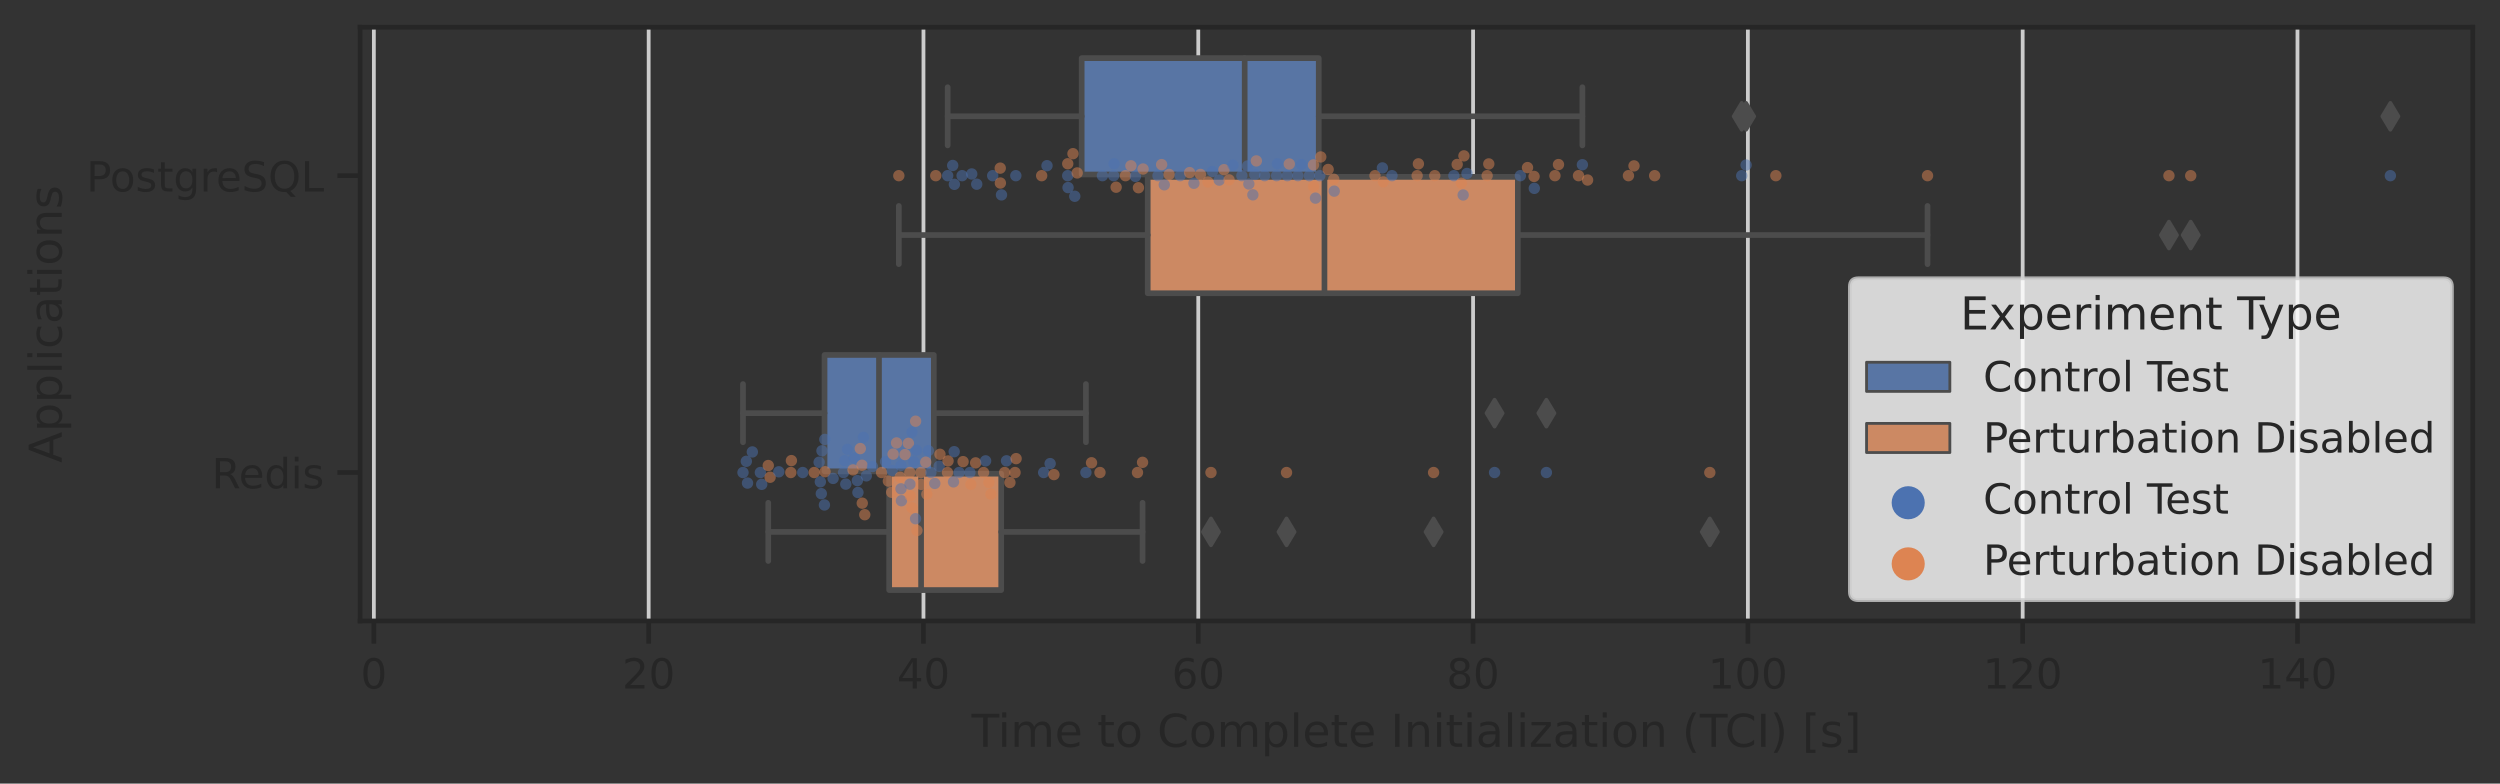 <?xml version="1.0" encoding="utf-8" standalone="no"?>
<!DOCTYPE svg PUBLIC "-//W3C//DTD SVG 1.1//EN"
  "http://www.w3.org/Graphics/SVG/1.1/DTD/svg11.dtd">
<!-- Created with matplotlib (https://matplotlib.org/) -->
<svg height="206.968pt" version="1.1" viewBox="0 0 660.319 206.968" width="660.319pt" xmlns="http://www.w3.org/2000/svg" xmlns:xlink="http://www.w3.org/1999/xlink">
 <rect x="0" y="0" width="660.319" height="206.968" fill="#333333" stroke="none"/>
 <defs>
  <style type="text/css">*{stroke-linecap:butt;stroke-linejoin:round;}</style>
 </defs>
 <g id="figure_1">
  <g id="patch_1">
   <path d="M 0 206.968 
L 660.319 206.968 
L 660.319 0 
L 0 0 
z
" style="fill:none;"/>
  </g>
  <g id="axes_1">
   <g id="patch_2">
    <path d="M 95.119 164.008 
L 653.119 164.008 
L 653.119 7.2 
L 95.119 7.2 
z
" style="fill:none;"/>
   </g>
   <g id="matplotlib.axis_1">
    <g id="xtick_1">
     <g id="line2d_1">
      <path clip-path="url(#p8a5477c1eb)" d="M 98.748 164.008 
L 98.748 7.2 
" style="fill:none;stroke:#cccccc;stroke-linecap:round;"/>
     </g>
     <g id="line2d_2">
      <defs>
       <path d="M 0 0 
L 0 6 
" id="m59b6919b75" style="stroke:#262626;stroke-width:1.25;"/>
      </defs>
      <g>
       <use style="fill:#262626;stroke:#262626;stroke-width:1.25;" x="98.748" xlink:href="#m59b6919b75" y="164.008"/>
      </g>
     </g>
     <g id="text_1">
      <!-- 0 -->
      <g style="fill:#262626;" transform="translate(95.248 181.866)scale(0.11 -0.11)">
       <defs>
        <path d="M 31.781 66.406 
Q 24.172 66.406 20.328 58.906 
Q 16.5 51.422 16.5 36.375 
Q 16.5 21.391 20.328 13.891 
Q 24.172 6.391 31.781 6.391 
Q 39.453 6.391 43.281 13.891 
Q 47.125 21.391 47.125 36.375 
Q 47.125 51.422 43.281 58.906 
Q 39.453 66.406 31.781 66.406 
z
M 31.781 74.219 
Q 44.047 74.219 50.516 64.516 
Q 56.984 54.828 56.984 36.375 
Q 56.984 17.969 50.516 8.266 
Q 44.047 -1.422 31.781 -1.422 
Q 19.531 -1.422 13.062 8.266 
Q 6.594 17.969 6.594 36.375 
Q 6.594 54.828 13.062 64.516 
Q 19.531 74.219 31.781 74.219 
z
" id="DejaVuSans-48"/>
       </defs>
       <use xlink:href="#DejaVuSans-48"/>
      </g>
     </g>
    </g>
    <g id="xtick_2">
     <g id="line2d_3">
      <path clip-path="url(#p8a5477c1eb)" d="M 171.331 164.008 
L 171.331 7.2 
" style="fill:none;stroke:#cccccc;stroke-linecap:round;"/>
     </g>
     <g id="line2d_4">
      <g>
       <use style="fill:#262626;stroke:#262626;stroke-width:1.25;" x="171.331" xlink:href="#m59b6919b75" y="164.008"/>
      </g>
     </g>
     <g id="text_2">
      <!-- 20 -->
      <g style="fill:#262626;" transform="translate(164.332 181.866)scale(0.11 -0.11)">
       <defs>
        <path d="M 19.188 8.297 
L 53.609 8.297 
L 53.609 0 
L 7.328 0 
L 7.328 8.297 
Q 12.938 14.109 22.625 23.891 
Q 32.328 33.688 34.812 36.531 
Q 39.547 41.844 41.422 45.531 
Q 43.312 49.219 43.312 52.781 
Q 43.312 58.594 39.234 62.25 
Q 35.156 65.922 28.609 65.922 
Q 23.969 65.922 18.812 64.312 
Q 13.672 62.703 7.812 59.422 
L 7.812 69.391 
Q 13.766 71.781 18.938 73 
Q 24.125 74.219 28.422 74.219 
Q 39.75 74.219 46.484 68.547 
Q 53.219 62.891 53.219 53.422 
Q 53.219 48.922 51.531 44.891 
Q 49.859 40.875 45.406 35.406 
Q 44.188 33.984 37.641 27.219 
Q 31.109 20.453 19.188 8.297 
z
" id="DejaVuSans-50"/>
       </defs>
       <use xlink:href="#DejaVuSans-50"/>
       <use x="63.623" xlink:href="#DejaVuSans-48"/>
      </g>
     </g>
    </g>
    <g id="xtick_3">
     <g id="line2d_5">
      <path clip-path="url(#p8a5477c1eb)" d="M 243.913 164.008 
L 243.913 7.2 
" style="fill:none;stroke:#cccccc;stroke-linecap:round;"/>
     </g>
     <g id="line2d_6">
      <g>
       <use style="fill:#262626;stroke:#262626;stroke-width:1.25;" x="243.913" xlink:href="#m59b6919b75" y="164.008"/>
      </g>
     </g>
     <g id="text_3">
      <!-- 40 -->
      <g style="fill:#262626;" transform="translate(236.915 181.866)scale(0.11 -0.11)">
       <defs>
        <path d="M 37.797 64.312 
L 12.891 25.391 
L 37.797 25.391 
z
M 35.203 72.906 
L 47.609 72.906 
L 47.609 25.391 
L 58.016 25.391 
L 58.016 17.188 
L 47.609 17.188 
L 47.609 0 
L 37.797 0 
L 37.797 17.188 
L 4.891 17.188 
L 4.891 26.703 
z
" id="DejaVuSans-52"/>
       </defs>
       <use xlink:href="#DejaVuSans-52"/>
       <use x="63.623" xlink:href="#DejaVuSans-48"/>
      </g>
     </g>
    </g>
    <g id="xtick_4">
     <g id="line2d_7">
      <path clip-path="url(#p8a5477c1eb)" d="M 316.496 164.008 
L 316.496 7.2 
" style="fill:none;stroke:#cccccc;stroke-linecap:round;"/>
     </g>
     <g id="line2d_8">
      <g>
       <use style="fill:#262626;stroke:#262626;stroke-width:1.25;" x="316.496" xlink:href="#m59b6919b75" y="164.008"/>
      </g>
     </g>
     <g id="text_4">
      <!-- 60 -->
      <g style="fill:#262626;" transform="translate(309.498 181.866)scale(0.11 -0.11)">
       <defs>
        <path d="M 33.016 40.375 
Q 26.375 40.375 22.484 35.828 
Q 18.609 31.297 18.609 23.391 
Q 18.609 15.531 22.484 10.953 
Q 26.375 6.391 33.016 6.391 
Q 39.656 6.391 43.531 10.953 
Q 47.406 15.531 47.406 23.391 
Q 47.406 31.297 43.531 35.828 
Q 39.656 40.375 33.016 40.375 
z
M 52.594 71.297 
L 52.594 62.312 
Q 48.875 64.062 45.094 64.984 
Q 41.312 65.922 37.594 65.922 
Q 27.828 65.922 22.672 59.328 
Q 17.531 52.734 16.797 39.406 
Q 19.672 43.656 24.016 45.922 
Q 28.375 48.188 33.594 48.188 
Q 44.578 48.188 50.953 41.516 
Q 57.328 34.859 57.328 23.391 
Q 57.328 12.156 50.688 5.359 
Q 44.047 -1.422 33.016 -1.422 
Q 20.359 -1.422 13.672 8.266 
Q 6.984 17.969 6.984 36.375 
Q 6.984 53.656 15.188 63.938 
Q 23.391 74.219 37.203 74.219 
Q 40.922 74.219 44.703 73.484 
Q 48.484 72.75 52.594 71.297 
z
" id="DejaVuSans-54"/>
       </defs>
       <use xlink:href="#DejaVuSans-54"/>
       <use x="63.623" xlink:href="#DejaVuSans-48"/>
      </g>
     </g>
    </g>
    <g id="xtick_5">
     <g id="line2d_9">
      <path clip-path="url(#p8a5477c1eb)" d="M 389.079 164.008 
L 389.079 7.2 
" style="fill:none;stroke:#cccccc;stroke-linecap:round;"/>
     </g>
     <g id="line2d_10">
      <g>
       <use style="fill:#262626;stroke:#262626;stroke-width:1.25;" x="389.079" xlink:href="#m59b6919b75" y="164.008"/>
      </g>
     </g>
     <g id="text_5">
      <!-- 80 -->
      <g style="fill:#262626;" transform="translate(382.08 181.866)scale(0.11 -0.11)">
       <defs>
        <path d="M 31.781 34.625 
Q 24.75 34.625 20.719 30.859 
Q 16.703 27.094 16.703 20.516 
Q 16.703 13.922 20.719 10.156 
Q 24.75 6.391 31.781 6.391 
Q 38.812 6.391 42.859 10.172 
Q 46.922 13.969 46.922 20.516 
Q 46.922 27.094 42.891 30.859 
Q 38.875 34.625 31.781 34.625 
z
M 21.922 38.812 
Q 15.578 40.375 12.031 44.719 
Q 8.5 49.078 8.5 55.328 
Q 8.5 64.062 14.719 69.141 
Q 20.953 74.219 31.781 74.219 
Q 42.672 74.219 48.875 69.141 
Q 55.078 64.062 55.078 55.328 
Q 55.078 49.078 51.531 44.719 
Q 48 40.375 41.703 38.812 
Q 48.828 37.156 52.797 32.312 
Q 56.781 27.484 56.781 20.516 
Q 56.781 9.906 50.312 4.234 
Q 43.844 -1.422 31.781 -1.422 
Q 19.734 -1.422 13.25 4.234 
Q 6.781 9.906 6.781 20.516 
Q 6.781 27.484 10.781 32.312 
Q 14.797 37.156 21.922 38.812 
z
M 18.312 54.391 
Q 18.312 48.734 21.844 45.562 
Q 25.391 42.391 31.781 42.391 
Q 38.141 42.391 41.719 45.562 
Q 45.312 48.734 45.312 54.391 
Q 45.312 60.062 41.719 63.234 
Q 38.141 66.406 31.781 66.406 
Q 25.391 66.406 21.844 63.234 
Q 18.312 60.062 18.312 54.391 
z
" id="DejaVuSans-56"/>
       </defs>
       <use xlink:href="#DejaVuSans-56"/>
       <use x="63.623" xlink:href="#DejaVuSans-48"/>
      </g>
     </g>
    </g>
    <g id="xtick_6">
     <g id="line2d_11">
      <path clip-path="url(#p8a5477c1eb)" d="M 461.662 164.008 
L 461.662 7.2 
" style="fill:none;stroke:#cccccc;stroke-linecap:round;"/>
     </g>
     <g id="line2d_12">
      <g>
       <use style="fill:#262626;stroke:#262626;stroke-width:1.25;" x="461.662" xlink:href="#m59b6919b75" y="164.008"/>
      </g>
     </g>
     <g id="text_6">
      <!-- 100 -->
      <g style="fill:#262626;" transform="translate(451.164 181.866)scale(0.11 -0.11)">
       <defs>
        <path d="M 12.406 8.297 
L 28.516 8.297 
L 28.516 63.922 
L 10.984 60.406 
L 10.984 69.391 
L 28.422 72.906 
L 38.281 72.906 
L 38.281 8.297 
L 54.391 8.297 
L 54.391 0 
L 12.406 0 
z
" id="DejaVuSans-49"/>
       </defs>
       <use xlink:href="#DejaVuSans-49"/>
       <use x="63.623" xlink:href="#DejaVuSans-48"/>
       <use x="127.246" xlink:href="#DejaVuSans-48"/>
      </g>
     </g>
    </g>
    <g id="xtick_7">
     <g id="line2d_13">
      <path clip-path="url(#p8a5477c1eb)" d="M 534.245 164.008 
L 534.245 7.2 
" style="fill:none;stroke:#cccccc;stroke-linecap:round;"/>
     </g>
     <g id="line2d_14">
      <g>
       <use style="fill:#262626;stroke:#262626;stroke-width:1.25;" x="534.245" xlink:href="#m59b6919b75" y="164.008"/>
      </g>
     </g>
     <g id="text_7">
      <!-- 120 -->
      <g style="fill:#262626;" transform="translate(523.747 181.866)scale(0.11 -0.11)">
       <use xlink:href="#DejaVuSans-49"/>
       <use x="63.623" xlink:href="#DejaVuSans-50"/>
       <use x="127.246" xlink:href="#DejaVuSans-48"/>
      </g>
     </g>
    </g>
    <g id="xtick_8">
     <g id="line2d_15">
      <path clip-path="url(#p8a5477c1eb)" d="M 606.828 164.008 
L 606.828 7.2 
" style="fill:none;stroke:#cccccc;stroke-linecap:round;"/>
     </g>
     <g id="line2d_16">
      <g>
       <use style="fill:#262626;stroke:#262626;stroke-width:1.25;" x="606.828" xlink:href="#m59b6919b75" y="164.008"/>
      </g>
     </g>
     <g id="text_8">
      <!-- 140 -->
      <g style="fill:#262626;" transform="translate(596.33 181.866)scale(0.11 -0.11)">
       <use xlink:href="#DejaVuSans-49"/>
       <use x="63.623" xlink:href="#DejaVuSans-52"/>
       <use x="127.246" xlink:href="#DejaVuSans-48"/>
      </g>
     </g>
    </g>
    <g id="text_9">
     <!-- Time to Complete Initialization (TCI) [s] -->
     <g style="fill:#262626;" transform="translate(256.614 197.272)scale(0.12 -0.12)">
      <defs>
       <path d="M -0.297 72.906 
L 61.375 72.906 
L 61.375 64.594 
L 35.5 64.594 
L 35.5 0 
L 25.594 0 
L 25.594 64.594 
L -0.297 64.594 
z
" id="DejaVuSans-84"/>
       <path d="M 9.422 54.688 
L 18.406 54.688 
L 18.406 0 
L 9.422 0 
z
M 9.422 75.984 
L 18.406 75.984 
L 18.406 64.594 
L 9.422 64.594 
z
" id="DejaVuSans-105"/>
       <path d="M 52 44.188 
Q 55.375 50.25 60.062 53.125 
Q 64.75 56 71.094 56 
Q 79.641 56 84.281 50.016 
Q 88.922 44.047 88.922 33.016 
L 88.922 0 
L 79.891 0 
L 79.891 32.719 
Q 79.891 40.578 77.094 44.375 
Q 74.312 48.188 68.609 48.188 
Q 61.625 48.188 57.562 43.547 
Q 53.516 38.922 53.516 30.906 
L 53.516 0 
L 44.484 0 
L 44.484 32.719 
Q 44.484 40.625 41.703 44.406 
Q 38.922 48.188 33.109 48.188 
Q 26.219 48.188 22.156 43.531 
Q 18.109 38.875 18.109 30.906 
L 18.109 0 
L 9.078 0 
L 9.078 54.688 
L 18.109 54.688 
L 18.109 46.188 
Q 21.188 51.219 25.484 53.609 
Q 29.781 56 35.688 56 
Q 41.656 56 45.828 52.969 
Q 50 49.953 52 44.188 
z
" id="DejaVuSans-109"/>
       <path d="M 56.203 29.594 
L 56.203 25.203 
L 14.891 25.203 
Q 15.484 15.922 20.484 11.062 
Q 25.484 6.203 34.422 6.203 
Q 39.594 6.203 44.453 7.469 
Q 49.312 8.734 54.109 11.281 
L 54.109 2.781 
Q 49.266 0.734 44.188 -0.344 
Q 39.109 -1.422 33.891 -1.422 
Q 20.797 -1.422 13.156 6.188 
Q 5.516 13.812 5.516 26.812 
Q 5.516 40.234 12.766 48.109 
Q 20.016 56 32.328 56 
Q 43.359 56 49.781 48.891 
Q 56.203 41.797 56.203 29.594 
z
M 47.219 32.234 
Q 47.125 39.594 43.094 43.984 
Q 39.062 48.391 32.422 48.391 
Q 24.906 48.391 20.391 44.141 
Q 15.875 39.891 15.188 32.172 
z
" id="DejaVuSans-101"/>
       <path id="DejaVuSans-32"/>
       <path d="M 18.312 70.219 
L 18.312 54.688 
L 36.812 54.688 
L 36.812 47.703 
L 18.312 47.703 
L 18.312 18.016 
Q 18.312 11.328 20.141 9.422 
Q 21.969 7.516 27.594 7.516 
L 36.812 7.516 
L 36.812 0 
L 27.594 0 
Q 17.188 0 13.234 3.875 
Q 9.281 7.766 9.281 18.016 
L 9.281 47.703 
L 2.688 47.703 
L 2.688 54.688 
L 9.281 54.688 
L 9.281 70.219 
z
" id="DejaVuSans-116"/>
       <path d="M 30.609 48.391 
Q 23.391 48.391 19.188 42.75 
Q 14.984 37.109 14.984 27.297 
Q 14.984 17.484 19.156 11.844 
Q 23.344 6.203 30.609 6.203 
Q 37.797 6.203 41.984 11.859 
Q 46.188 17.531 46.188 27.297 
Q 46.188 37.016 41.984 42.703 
Q 37.797 48.391 30.609 48.391 
z
M 30.609 56 
Q 42.328 56 49.016 48.375 
Q 55.719 40.766 55.719 27.297 
Q 55.719 13.875 49.016 6.219 
Q 42.328 -1.422 30.609 -1.422 
Q 18.844 -1.422 12.172 6.219 
Q 5.516 13.875 5.516 27.297 
Q 5.516 40.766 12.172 48.375 
Q 18.844 56 30.609 56 
z
" id="DejaVuSans-111"/>
       <path d="M 64.406 67.281 
L 64.406 56.891 
Q 59.422 61.531 53.781 63.812 
Q 48.141 66.109 41.797 66.109 
Q 29.297 66.109 22.656 58.469 
Q 16.016 50.828 16.016 36.375 
Q 16.016 21.969 22.656 14.328 
Q 29.297 6.688 41.797 6.688 
Q 48.141 6.688 53.781 8.984 
Q 59.422 11.281 64.406 15.922 
L 64.406 5.609 
Q 59.234 2.094 53.438 0.328 
Q 47.656 -1.422 41.219 -1.422 
Q 24.656 -1.422 15.125 8.703 
Q 5.609 18.844 5.609 36.375 
Q 5.609 53.953 15.125 64.078 
Q 24.656 74.219 41.219 74.219 
Q 47.75 74.219 53.531 72.484 
Q 59.328 70.75 64.406 67.281 
z
" id="DejaVuSans-67"/>
       <path d="M 18.109 8.203 
L 18.109 -20.797 
L 9.078 -20.797 
L 9.078 54.688 
L 18.109 54.688 
L 18.109 46.391 
Q 20.953 51.266 25.266 53.625 
Q 29.594 56 35.594 56 
Q 45.562 56 51.781 48.094 
Q 58.016 40.188 58.016 27.297 
Q 58.016 14.406 51.781 6.484 
Q 45.562 -1.422 35.594 -1.422 
Q 29.594 -1.422 25.266 0.953 
Q 20.953 3.328 18.109 8.203 
z
M 48.688 27.297 
Q 48.688 37.203 44.609 42.844 
Q 40.531 48.484 33.406 48.484 
Q 26.266 48.484 22.188 42.844 
Q 18.109 37.203 18.109 27.297 
Q 18.109 17.391 22.188 11.75 
Q 26.266 6.109 33.406 6.109 
Q 40.531 6.109 44.609 11.75 
Q 48.688 17.391 48.688 27.297 
z
" id="DejaVuSans-112"/>
       <path d="M 9.422 75.984 
L 18.406 75.984 
L 18.406 0 
L 9.422 0 
z
" id="DejaVuSans-108"/>
       <path d="M 9.812 72.906 
L 19.672 72.906 
L 19.672 0 
L 9.812 0 
z
" id="DejaVuSans-73"/>
       <path d="M 54.891 33.016 
L 54.891 0 
L 45.906 0 
L 45.906 32.719 
Q 45.906 40.484 42.875 44.328 
Q 39.844 48.188 33.797 48.188 
Q 26.516 48.188 22.312 43.547 
Q 18.109 38.922 18.109 30.906 
L 18.109 0 
L 9.078 0 
L 9.078 54.688 
L 18.109 54.688 
L 18.109 46.188 
Q 21.344 51.125 25.703 53.562 
Q 30.078 56 35.797 56 
Q 45.219 56 50.047 50.172 
Q 54.891 44.344 54.891 33.016 
z
" id="DejaVuSans-110"/>
       <path d="M 34.281 27.484 
Q 23.391 27.484 19.188 25 
Q 14.984 22.516 14.984 16.5 
Q 14.984 11.719 18.141 8.906 
Q 21.297 6.109 26.703 6.109 
Q 34.188 6.109 38.703 11.406 
Q 43.219 16.703 43.219 25.484 
L 43.219 27.484 
z
M 52.203 31.203 
L 52.203 0 
L 43.219 0 
L 43.219 8.297 
Q 40.141 3.328 35.547 0.953 
Q 30.953 -1.422 24.312 -1.422 
Q 15.922 -1.422 10.953 3.297 
Q 6 8.016 6 15.922 
Q 6 25.141 12.172 29.828 
Q 18.359 34.516 30.609 34.516 
L 43.219 34.516 
L 43.219 35.406 
Q 43.219 41.609 39.141 45 
Q 35.062 48.391 27.688 48.391 
Q 23 48.391 18.547 47.266 
Q 14.109 46.141 10.016 43.891 
L 10.016 52.203 
Q 14.938 54.109 19.578 55.047 
Q 24.219 56 28.609 56 
Q 40.484 56 46.344 49.844 
Q 52.203 43.703 52.203 31.203 
z
" id="DejaVuSans-97"/>
       <path d="M 5.516 54.688 
L 48.188 54.688 
L 48.188 46.484 
L 14.406 7.172 
L 48.188 7.172 
L 48.188 0 
L 4.297 0 
L 4.297 8.203 
L 38.094 47.516 
L 5.516 47.516 
z
" id="DejaVuSans-122"/>
       <path d="M 31 75.875 
Q 24.469 64.656 21.281 53.656 
Q 18.109 42.672 18.109 31.391 
Q 18.109 20.125 21.312 9.062 
Q 24.516 -2 31 -13.188 
L 23.188 -13.188 
Q 15.875 -1.703 12.234 9.375 
Q 8.594 20.453 8.594 31.391 
Q 8.594 42.281 12.203 53.312 
Q 15.828 64.359 23.188 75.875 
z
" id="DejaVuSans-40"/>
       <path d="M 8.016 75.875 
L 15.828 75.875 
Q 23.141 64.359 26.781 53.312 
Q 30.422 42.281 30.422 31.391 
Q 30.422 20.453 26.781 9.375 
Q 23.141 -1.703 15.828 -13.188 
L 8.016 -13.188 
Q 14.5 -2 17.703 9.062 
Q 20.906 20.125 20.906 31.391 
Q 20.906 42.672 17.703 53.656 
Q 14.5 64.656 8.016 75.875 
z
" id="DejaVuSans-41"/>
       <path d="M 8.594 75.984 
L 29.297 75.984 
L 29.297 69 
L 17.578 69 
L 17.578 -6.203 
L 29.297 -6.203 
L 29.297 -13.188 
L 8.594 -13.188 
z
" id="DejaVuSans-91"/>
       <path d="M 44.281 53.078 
L 44.281 44.578 
Q 40.484 46.531 36.375 47.5 
Q 32.281 48.484 27.875 48.484 
Q 21.188 48.484 17.844 46.438 
Q 14.5 44.391 14.5 40.281 
Q 14.5 37.156 16.891 35.375 
Q 19.281 33.594 26.516 31.984 
L 29.594 31.297 
Q 39.156 29.25 43.188 25.516 
Q 47.219 21.781 47.219 15.094 
Q 47.219 7.469 41.188 3.016 
Q 35.156 -1.422 24.609 -1.422 
Q 20.219 -1.422 15.453 -0.562 
Q 10.688 0.297 5.422 2 
L 5.422 11.281 
Q 10.406 8.688 15.234 7.391 
Q 20.062 6.109 24.812 6.109 
Q 31.156 6.109 34.562 8.281 
Q 37.984 10.453 37.984 14.406 
Q 37.984 18.062 35.516 20.016 
Q 33.062 21.969 24.703 23.781 
L 21.578 24.516 
Q 13.234 26.266 9.516 29.906 
Q 5.812 33.547 5.812 39.891 
Q 5.812 47.609 11.281 51.797 
Q 16.75 56 26.812 56 
Q 31.781 56 36.172 55.266 
Q 40.578 54.547 44.281 53.078 
z
" id="DejaVuSans-115"/>
       <path d="M 30.422 75.984 
L 30.422 -13.188 
L 9.719 -13.188 
L 9.719 -6.203 
L 21.391 -6.203 
L 21.391 69 
L 9.719 69 
L 9.719 75.984 
z
" id="DejaVuSans-93"/>
      </defs>
      <use xlink:href="#DejaVuSans-84"/>
      <use x="57.959" xlink:href="#DejaVuSans-105"/>
      <use x="85.742" xlink:href="#DejaVuSans-109"/>
      <use x="183.154" xlink:href="#DejaVuSans-101"/>
      <use x="244.678" xlink:href="#DejaVuSans-32"/>
      <use x="276.465" xlink:href="#DejaVuSans-116"/>
      <use x="315.674" xlink:href="#DejaVuSans-111"/>
      <use x="376.855" xlink:href="#DejaVuSans-32"/>
      <use x="408.643" xlink:href="#DejaVuSans-67"/>
      <use x="478.467" xlink:href="#DejaVuSans-111"/>
      <use x="539.648" xlink:href="#DejaVuSans-109"/>
      <use x="637.061" xlink:href="#DejaVuSans-112"/>
      <use x="700.537" xlink:href="#DejaVuSans-108"/>
      <use x="728.32" xlink:href="#DejaVuSans-101"/>
      <use x="789.844" xlink:href="#DejaVuSans-116"/>
      <use x="829.053" xlink:href="#DejaVuSans-101"/>
      <use x="890.576" xlink:href="#DejaVuSans-32"/>
      <use x="922.363" xlink:href="#DejaVuSans-73"/>
      <use x="951.855" xlink:href="#DejaVuSans-110"/>
      <use x="1015.234" xlink:href="#DejaVuSans-105"/>
      <use x="1043.018" xlink:href="#DejaVuSans-116"/>
      <use x="1082.227" xlink:href="#DejaVuSans-105"/>
      <use x="1110.01" xlink:href="#DejaVuSans-97"/>
      <use x="1171.289" xlink:href="#DejaVuSans-108"/>
      <use x="1199.072" xlink:href="#DejaVuSans-105"/>
      <use x="1226.855" xlink:href="#DejaVuSans-122"/>
      <use x="1279.346" xlink:href="#DejaVuSans-97"/>
      <use x="1340.625" xlink:href="#DejaVuSans-116"/>
      <use x="1379.834" xlink:href="#DejaVuSans-105"/>
      <use x="1407.617" xlink:href="#DejaVuSans-111"/>
      <use x="1468.799" xlink:href="#DejaVuSans-110"/>
      <use x="1532.178" xlink:href="#DejaVuSans-32"/>
      <use x="1563.965" xlink:href="#DejaVuSans-40"/>
      <use x="1602.979" xlink:href="#DejaVuSans-84"/>
      <use x="1658.188" xlink:href="#DejaVuSans-67"/>
      <use x="1728.012" xlink:href="#DejaVuSans-73"/>
      <use x="1757.504" xlink:href="#DejaVuSans-41"/>
      <use x="1796.518" xlink:href="#DejaVuSans-32"/>
      <use x="1828.305" xlink:href="#DejaVuSans-91"/>
      <use x="1867.318" xlink:href="#DejaVuSans-115"/>
      <use x="1919.418" xlink:href="#DejaVuSans-93"/>
     </g>
    </g>
   </g>
   <g id="matplotlib.axis_2">
    <g id="ytick_1">
     <g id="line2d_17">
      <defs>
       <path d="M 0 0 
L -6 0 
" id="ma4f9aaed6b" style="stroke:#262626;stroke-width:1.25;"/>
      </defs>
      <g>
       <use style="fill:#262626;stroke:#262626;stroke-width:1.25;" x="95.119" xlink:href="#ma4f9aaed6b" y="46.402"/>
      </g>
     </g>
     <g id="text_10">
      <!-- PostgreSQL -->
      <g style="fill:#262626;" transform="translate(22.814 50.581)scale(0.11 -0.11)">
       <defs>
        <path d="M 19.672 64.797 
L 19.672 37.406 
L 32.078 37.406 
Q 38.969 37.406 42.719 40.969 
Q 46.484 44.531 46.484 51.125 
Q 46.484 57.672 42.719 61.234 
Q 38.969 64.797 32.078 64.797 
z
M 9.812 72.906 
L 32.078 72.906 
Q 44.344 72.906 50.609 67.359 
Q 56.891 61.812 56.891 51.125 
Q 56.891 40.328 50.609 34.812 
Q 44.344 29.297 32.078 29.297 
L 19.672 29.297 
L 19.672 0 
L 9.812 0 
z
" id="DejaVuSans-80"/>
        <path d="M 45.406 27.984 
Q 45.406 37.75 41.375 43.109 
Q 37.359 48.484 30.078 48.484 
Q 22.859 48.484 18.828 43.109 
Q 14.797 37.75 14.797 27.984 
Q 14.797 18.266 18.828 12.891 
Q 22.859 7.516 30.078 7.516 
Q 37.359 7.516 41.375 12.891 
Q 45.406 18.266 45.406 27.984 
z
M 54.391 6.781 
Q 54.391 -7.172 48.188 -13.984 
Q 42 -20.797 29.203 -20.797 
Q 24.469 -20.797 20.266 -20.094 
Q 16.062 -19.391 12.109 -17.922 
L 12.109 -9.188 
Q 16.062 -11.328 19.922 -12.344 
Q 23.781 -13.375 27.781 -13.375 
Q 36.625 -13.375 41.016 -8.766 
Q 45.406 -4.156 45.406 5.172 
L 45.406 9.625 
Q 42.625 4.781 38.281 2.391 
Q 33.938 0 27.875 0 
Q 17.828 0 11.672 7.656 
Q 5.516 15.328 5.516 27.984 
Q 5.516 40.672 11.672 48.328 
Q 17.828 56 27.875 56 
Q 33.938 56 38.281 53.609 
Q 42.625 51.219 45.406 46.391 
L 45.406 54.688 
L 54.391 54.688 
z
" id="DejaVuSans-103"/>
        <path d="M 41.109 46.297 
Q 39.594 47.172 37.812 47.578 
Q 36.031 48 33.891 48 
Q 26.266 48 22.188 43.047 
Q 18.109 38.094 18.109 28.812 
L 18.109 0 
L 9.078 0 
L 9.078 54.688 
L 18.109 54.688 
L 18.109 46.188 
Q 20.953 51.172 25.484 53.578 
Q 30.031 56 36.531 56 
Q 37.453 56 38.578 55.875 
Q 39.703 55.766 41.062 55.516 
z
" id="DejaVuSans-114"/>
        <path d="M 53.516 70.516 
L 53.516 60.891 
Q 47.906 63.578 42.922 64.891 
Q 37.938 66.219 33.297 66.219 
Q 25.25 66.219 20.875 63.094 
Q 16.5 59.969 16.5 54.203 
Q 16.5 49.359 19.406 46.891 
Q 22.312 44.438 30.422 42.922 
L 36.375 41.703 
Q 47.406 39.594 52.656 34.297 
Q 57.906 29 57.906 20.125 
Q 57.906 9.516 50.797 4.047 
Q 43.703 -1.422 29.984 -1.422 
Q 24.812 -1.422 18.969 -0.25 
Q 13.141 0.922 6.891 3.219 
L 6.891 13.375 
Q 12.891 10.016 18.656 8.297 
Q 24.422 6.594 29.984 6.594 
Q 38.422 6.594 43.016 9.906 
Q 47.609 13.234 47.609 19.391 
Q 47.609 24.75 44.312 27.781 
Q 41.016 30.812 33.5 32.328 
L 27.484 33.5 
Q 16.453 35.688 11.516 40.375 
Q 6.594 45.062 6.594 53.422 
Q 6.594 63.094 13.406 68.656 
Q 20.219 74.219 32.172 74.219 
Q 37.312 74.219 42.625 73.281 
Q 47.953 72.359 53.516 70.516 
z
" id="DejaVuSans-83"/>
        <path d="M 39.406 66.219 
Q 28.656 66.219 22.328 58.203 
Q 16.016 50.203 16.016 36.375 
Q 16.016 22.609 22.328 14.594 
Q 28.656 6.594 39.406 6.594 
Q 50.141 6.594 56.422 14.594 
Q 62.703 22.609 62.703 36.375 
Q 62.703 50.203 56.422 58.203 
Q 50.141 66.219 39.406 66.219 
z
M 53.219 1.312 
L 66.219 -12.891 
L 54.297 -12.891 
L 43.5 -1.219 
Q 41.891 -1.312 41.031 -1.359 
Q 40.188 -1.422 39.406 -1.422 
Q 24.031 -1.422 14.812 8.859 
Q 5.609 19.141 5.609 36.375 
Q 5.609 53.656 14.812 63.938 
Q 24.031 74.219 39.406 74.219 
Q 54.734 74.219 63.906 63.938 
Q 73.094 53.656 73.094 36.375 
Q 73.094 23.688 67.984 14.641 
Q 62.891 5.609 53.219 1.312 
z
" id="DejaVuSans-81"/>
        <path d="M 9.812 72.906 
L 19.672 72.906 
L 19.672 8.297 
L 55.172 8.297 
L 55.172 0 
L 9.812 0 
z
" id="DejaVuSans-76"/>
       </defs>
       <use xlink:href="#DejaVuSans-80"/>
       <use x="56.678" xlink:href="#DejaVuSans-111"/>
       <use x="117.859" xlink:href="#DejaVuSans-115"/>
       <use x="169.959" xlink:href="#DejaVuSans-116"/>
       <use x="209.168" xlink:href="#DejaVuSans-103"/>
       <use x="272.645" xlink:href="#DejaVuSans-114"/>
       <use x="311.508" xlink:href="#DejaVuSans-101"/>
       <use x="373.031" xlink:href="#DejaVuSans-83"/>
       <use x="436.508" xlink:href="#DejaVuSans-81"/>
       <use x="515.219" xlink:href="#DejaVuSans-76"/>
      </g>
     </g>
    </g>
    <g id="ytick_2">
     <g id="line2d_18">
      <g>
       <use style="fill:#262626;stroke:#262626;stroke-width:1.25;" x="95.119" xlink:href="#ma4f9aaed6b" y="124.806"/>
      </g>
     </g>
     <g id="text_11">
      <!-- Redis -->
      <g style="fill:#262626;" transform="translate(55.932 128.985)scale(0.11 -0.11)">
       <defs>
        <path d="M 44.391 34.188 
Q 47.562 33.109 50.562 29.594 
Q 53.562 26.078 56.594 19.922 
L 66.609 0 
L 56 0 
L 46.688 18.703 
Q 43.062 26.031 39.672 28.422 
Q 36.281 30.812 30.422 30.812 
L 19.672 30.812 
L 19.672 0 
L 9.812 0 
L 9.812 72.906 
L 32.078 72.906 
Q 44.578 72.906 50.734 67.672 
Q 56.891 62.453 56.891 51.906 
Q 56.891 45.016 53.688 40.469 
Q 50.484 35.938 44.391 34.188 
z
M 19.672 64.797 
L 19.672 38.922 
L 32.078 38.922 
Q 39.203 38.922 42.844 42.219 
Q 46.484 45.516 46.484 51.906 
Q 46.484 58.297 42.844 61.547 
Q 39.203 64.797 32.078 64.797 
z
" id="DejaVuSans-82"/>
        <path d="M 45.406 46.391 
L 45.406 75.984 
L 54.391 75.984 
L 54.391 0 
L 45.406 0 
L 45.406 8.203 
Q 42.578 3.328 38.25 0.953 
Q 33.938 -1.422 27.875 -1.422 
Q 17.969 -1.422 11.734 6.484 
Q 5.516 14.406 5.516 27.297 
Q 5.516 40.188 11.734 48.094 
Q 17.969 56 27.875 56 
Q 33.938 56 38.25 53.625 
Q 42.578 51.266 45.406 46.391 
z
M 14.797 27.297 
Q 14.797 17.391 18.875 11.75 
Q 22.953 6.109 30.078 6.109 
Q 37.203 6.109 41.297 11.75 
Q 45.406 17.391 45.406 27.297 
Q 45.406 37.203 41.297 42.844 
Q 37.203 48.484 30.078 48.484 
Q 22.953 48.484 18.875 42.844 
Q 14.797 37.203 14.797 27.297 
z
" id="DejaVuSans-100"/>
       </defs>
       <use xlink:href="#DejaVuSans-82"/>
       <use x="64.982" xlink:href="#DejaVuSans-101"/>
       <use x="126.506" xlink:href="#DejaVuSans-100"/>
       <use x="189.982" xlink:href="#DejaVuSans-105"/>
       <use x="217.766" xlink:href="#DejaVuSans-115"/>
      </g>
     </g>
    </g>
    <g id="text_12">
     <!-- Applications -->
     <g style="fill:#262626;" transform="translate(16.318 122.255)rotate(-90)scale(0.12 -0.12)">
      <defs>
       <path d="M 34.188 63.188 
L 20.797 26.906 
L 47.609 26.906 
z
M 28.609 72.906 
L 39.797 72.906 
L 67.578 0 
L 57.328 0 
L 50.688 18.703 
L 17.828 18.703 
L 11.188 0 
L 0.781 0 
z
" id="DejaVuSans-65"/>
       <path d="M 48.781 52.594 
L 48.781 44.188 
Q 44.969 46.297 41.141 47.344 
Q 37.312 48.391 33.406 48.391 
Q 24.656 48.391 19.812 42.844 
Q 14.984 37.312 14.984 27.297 
Q 14.984 17.281 19.812 11.734 
Q 24.656 6.203 33.406 6.203 
Q 37.312 6.203 41.141 7.25 
Q 44.969 8.297 48.781 10.406 
L 48.781 2.094 
Q 45.016 0.344 40.984 -0.531 
Q 36.969 -1.422 32.422 -1.422 
Q 20.062 -1.422 12.781 6.344 
Q 5.516 14.109 5.516 27.297 
Q 5.516 40.672 12.859 48.328 
Q 20.219 56 33.016 56 
Q 37.156 56 41.109 55.141 
Q 45.062 54.297 48.781 52.594 
z
" id="DejaVuSans-99"/>
      </defs>
      <use xlink:href="#DejaVuSans-65"/>
      <use x="68.408" xlink:href="#DejaVuSans-112"/>
      <use x="131.885" xlink:href="#DejaVuSans-112"/>
      <use x="195.361" xlink:href="#DejaVuSans-108"/>
      <use x="223.145" xlink:href="#DejaVuSans-105"/>
      <use x="250.928" xlink:href="#DejaVuSans-99"/>
      <use x="305.908" xlink:href="#DejaVuSans-97"/>
      <use x="367.188" xlink:href="#DejaVuSans-116"/>
      <use x="406.396" xlink:href="#DejaVuSans-105"/>
      <use x="434.18" xlink:href="#DejaVuSans-111"/>
      <use x="495.361" xlink:href="#DejaVuSans-110"/>
      <use x="558.74" xlink:href="#DejaVuSans-115"/>
     </g>
    </g>
   </g>
   <g id="patch_3">
    <path clip-path="url(#p8a5477c1eb)" d="M 285.702 15.354 
L 285.702 46.088 
L 348.314 46.088 
L 348.314 15.354 
L 285.702 15.354 
z
" style="fill:#5875a4;stroke:#4c4c4c;stroke-linejoin:miter;stroke-width:1.5;"/>
   </g>
   <g id="patch_4">
    <path clip-path="url(#p8a5477c1eb)" d="M 303.142 46.716 
L 303.142 77.45 
L 400.903 77.45 
L 400.903 46.716 
L 303.142 46.716 
z
" style="fill:#cc8963;stroke:#4c4c4c;stroke-linejoin:miter;stroke-width:1.5;"/>
   </g>
   <g id="patch_5">
    <path clip-path="url(#p8a5477c1eb)" d="M 217.781 93.758 
L 217.781 124.492 
L 246.649 124.492 
L 246.649 93.758 
L 217.781 93.758 
z
" style="fill:#5875a4;stroke:#4c4c4c;stroke-linejoin:miter;stroke-width:1.5;"/>
   </g>
   <g id="patch_6">
    <path clip-path="url(#p8a5477c1eb)" d="M 234.858 125.12 
L 234.858 155.854 
L 264.447 155.854 
L 264.447 125.12 
L 234.858 125.12 
z
" style="fill:#cc8963;stroke:#4c4c4c;stroke-linejoin:miter;stroke-width:1.5;"/>
   </g>
   <g id="PathCollection_1"/>
   <g id="PathCollection_2"/>
   <g id="patch_7">
    <path clip-path="url(#p8a5477c1eb)" d="M 98.748 46.402 
L 98.748 46.402 
L 98.748 46.402 
L 98.748 46.402 
z
" style="fill:#5875a4;stroke:#4c4c4c;stroke-linejoin:miter;stroke-width:0.75;"/>
   </g>
   <g id="patch_8">
    <path clip-path="url(#p8a5477c1eb)" d="M 98.748 46.402 
L 98.748 46.402 
L 98.748 46.402 
L 98.748 46.402 
z
" style="fill:#cc8963;stroke:#4c4c4c;stroke-linejoin:miter;stroke-width:0.75;"/>
   </g>
   <g id="line2d_19">
    <path clip-path="url(#p8a5477c1eb)" d="M 285.702 30.721 
L 250.306 30.721 
" style="fill:none;stroke:#4c4c4c;stroke-linecap:round;stroke-width:1.5;"/>
   </g>
   <g id="line2d_20">
    <path clip-path="url(#p8a5477c1eb)" d="M 348.314 30.721 
L 417.951 30.721 
" style="fill:none;stroke:#4c4c4c;stroke-linecap:round;stroke-width:1.5;"/>
   </g>
   <g id="line2d_21">
    <path clip-path="url(#p8a5477c1eb)" d="M 250.306 23.038 
L 250.306 38.405 
" style="fill:none;stroke:#4c4c4c;stroke-linecap:round;stroke-width:1.5;"/>
   </g>
   <g id="line2d_22">
    <path clip-path="url(#p8a5477c1eb)" d="M 417.951 23.038 
L 417.951 38.405 
" style="fill:none;stroke:#4c4c4c;stroke-linecap:round;stroke-width:1.5;"/>
   </g>
   <g id="line2d_23">
    <defs>
     <path d="M -0 3.536 
L 2.121 0 
L -0 -3.536 
L -2.121 -0 
z
" id="m93a56a60cb" style="stroke:#4c4c4c;stroke-linejoin:miter;"/>
    </defs>
    <g clip-path="url(#p8a5477c1eb)">
     <use style="fill:#4c4c4c;stroke:#4c4c4c;stroke-linejoin:miter;" x="461.196" xlink:href="#m93a56a60cb" y="30.721"/>
     <use style="fill:#4c4c4c;stroke:#4c4c4c;stroke-linejoin:miter;" x="460.038" xlink:href="#m93a56a60cb" y="30.721"/>
     <use style="fill:#4c4c4c;stroke:#4c4c4c;stroke-linejoin:miter;" x="631.363" xlink:href="#m93a56a60cb" y="30.721"/>
    </g>
   </g>
   <g id="line2d_24">
    <path clip-path="url(#p8a5477c1eb)" d="M 303.142 62.083 
L 237.405 62.083 
" style="fill:none;stroke:#4c4c4c;stroke-linecap:round;stroke-width:1.5;"/>
   </g>
   <g id="line2d_25">
    <path clip-path="url(#p8a5477c1eb)" d="M 400.903 62.083 
L 509.114 62.083 
" style="fill:none;stroke:#4c4c4c;stroke-linecap:round;stroke-width:1.5;"/>
   </g>
   <g id="line2d_26">
    <path clip-path="url(#p8a5477c1eb)" d="M 237.405 54.399 
L 237.405 69.766 
" style="fill:none;stroke:#4c4c4c;stroke-linecap:round;stroke-width:1.5;"/>
   </g>
   <g id="line2d_27">
    <path clip-path="url(#p8a5477c1eb)" d="M 509.114 54.399 
L 509.114 69.766 
" style="fill:none;stroke:#4c4c4c;stroke-linecap:round;stroke-width:1.5;"/>
   </g>
   <g id="line2d_28">
    <g clip-path="url(#p8a5477c1eb)">
     <use style="fill:#4c4c4c;stroke:#4c4c4c;stroke-linejoin:miter;" x="578.63" xlink:href="#m93a56a60cb" y="62.083"/>
     <use style="fill:#4c4c4c;stroke:#4c4c4c;stroke-linejoin:miter;" x="572.878" xlink:href="#m93a56a60cb" y="62.083"/>
    </g>
   </g>
   <g id="line2d_29">
    <path clip-path="url(#p8a5477c1eb)" d="M 217.781 109.125 
L 196.244 109.125 
" style="fill:none;stroke:#4c4c4c;stroke-linecap:round;stroke-width:1.5;"/>
   </g>
   <g id="line2d_30">
    <path clip-path="url(#p8a5477c1eb)" d="M 246.649 109.125 
L 286.822 109.125 
" style="fill:none;stroke:#4c4c4c;stroke-linecap:round;stroke-width:1.5;"/>
   </g>
   <g id="line2d_31">
    <path clip-path="url(#p8a5477c1eb)" d="M 196.244 101.442 
L 196.244 116.809 
" style="fill:none;stroke:#4c4c4c;stroke-linecap:round;stroke-width:1.5;"/>
   </g>
   <g id="line2d_32">
    <path clip-path="url(#p8a5477c1eb)" d="M 286.822 101.442 
L 286.822 116.809 
" style="fill:none;stroke:#4c4c4c;stroke-linecap:round;stroke-width:1.5;"/>
   </g>
   <g id="line2d_33">
    <g clip-path="url(#p8a5477c1eb)">
     <use style="fill:#4c4c4c;stroke:#4c4c4c;stroke-linejoin:miter;" x="408.443" xlink:href="#m93a56a60cb" y="109.125"/>
     <use style="fill:#4c4c4c;stroke:#4c4c4c;stroke-linejoin:miter;" x="394.756" xlink:href="#m93a56a60cb" y="109.125"/>
    </g>
   </g>
   <g id="line2d_34">
    <path clip-path="url(#p8a5477c1eb)" d="M 234.858 140.487 
L 202.921 140.487 
" style="fill:none;stroke:#4c4c4c;stroke-linecap:round;stroke-width:1.5;"/>
   </g>
   <g id="line2d_35">
    <path clip-path="url(#p8a5477c1eb)" d="M 264.447 140.487 
L 301.779 140.487 
" style="fill:none;stroke:#4c4c4c;stroke-linecap:round;stroke-width:1.5;"/>
   </g>
   <g id="line2d_36">
    <path clip-path="url(#p8a5477c1eb)" d="M 202.921 132.803 
L 202.921 148.17 
" style="fill:none;stroke:#4c4c4c;stroke-linecap:round;stroke-width:1.5;"/>
   </g>
   <g id="line2d_37">
    <path clip-path="url(#p8a5477c1eb)" d="M 301.779 132.803 
L 301.779 148.17 
" style="fill:none;stroke:#4c4c4c;stroke-linecap:round;stroke-width:1.5;"/>
   </g>
   <g id="line2d_38">
    <g clip-path="url(#p8a5477c1eb)">
     <use style="fill:#4c4c4c;stroke:#4c4c4c;stroke-linejoin:miter;" x="378.65" xlink:href="#m93a56a60cb" y="140.487"/>
     <use style="fill:#4c4c4c;stroke:#4c4c4c;stroke-linejoin:miter;" x="339.808" xlink:href="#m93a56a60cb" y="140.487"/>
     <use style="fill:#4c4c4c;stroke:#4c4c4c;stroke-linejoin:miter;" x="319.848" xlink:href="#m93a56a60cb" y="140.487"/>
     <use style="fill:#4c4c4c;stroke:#4c4c4c;stroke-linejoin:miter;" x="451.61" xlink:href="#m93a56a60cb" y="140.487"/>
    </g>
   </g>
   <g id="line2d_39">
    <path clip-path="url(#p8a5477c1eb)" d="M 328.758 15.354 
L 328.758 46.088 
" style="fill:none;stroke:#4c4c4c;stroke-linecap:round;stroke-width:1.5;"/>
   </g>
   <g id="line2d_40">
    <path clip-path="url(#p8a5477c1eb)" d="M 349.825 46.716 
L 349.825 77.45 
" style="fill:none;stroke:#4c4c4c;stroke-linecap:round;stroke-width:1.5;"/>
   </g>
   <g id="line2d_41">
    <path clip-path="url(#p8a5477c1eb)" d="M 232.166 93.758 
L 232.166 124.492 
" style="fill:none;stroke:#4c4c4c;stroke-linecap:round;stroke-width:1.5;"/>
   </g>
   <g id="line2d_42">
    <path clip-path="url(#p8a5477c1eb)" d="M 243.286 125.12 
L 243.286 155.854 
" style="fill:none;stroke:#4c4c4c;stroke-linecap:round;stroke-width:1.5;"/>
   </g>
   <g id="patch_9">
    <path d="M 95.119 164.008 
L 95.119 7.2 
" style="fill:none;stroke:#262626;stroke-linecap:square;stroke-linejoin:miter;stroke-width:1.25;"/>
   </g>
   <g id="patch_10">
    <path d="M 653.119 164.008 
L 653.119 7.2 
" style="fill:none;stroke:#262626;stroke-linecap:square;stroke-linejoin:miter;stroke-width:1.25;"/>
   </g>
   <g id="patch_11">
    <path d="M 95.119 164.008 
L 653.119 164.008 
" style="fill:none;stroke:#262626;stroke-linecap:square;stroke-linejoin:miter;stroke-width:1.25;"/>
   </g>
   <g id="patch_12">
    <path d="M 95.119 7.2 
L 653.119 7.2 
" style="fill:none;stroke:#262626;stroke-linecap:square;stroke-linejoin:miter;stroke-width:1.25;"/>
   </g>
   <g id="PathCollection_3">
    <defs>
     <path d="M 0 1.5 
C 0.398 1.5 0.779 1.342 1.061 1.061 
C 1.342 0.779 1.5 0.398 1.5 -0 
C 1.5 -0.398 1.342 -0.779 1.061 -1.061 
C 0.779 -1.342 0.398 -1.5 0 -1.5 
C -0.398 -1.5 -0.779 -1.342 -1.061 -1.061 
C -1.342 -0.779 -1.5 -0.398 -1.5 0 
C -1.5 0.398 -1.342 0.779 -1.061 1.061 
C -0.779 1.342 -0.398 1.5 0 1.5 
z
" id="C0_0_9f1c11d3c1"/>
    </defs>
    <g clip-path="url(#p8a5477c1eb)">
     <use style="fill:#dd8452;fill-opacity:0.5;" x="237.405" xlink:href="#C0_0_9f1c11d3c1" y="46.402"/>
    </g>
    <g clip-path="url(#p8a5477c1eb)">
     <use style="fill:#dd8452;fill-opacity:0.5;" x="247.16" xlink:href="#C0_0_9f1c11d3c1" y="46.402"/>
    </g>
    <g clip-path="url(#p8a5477c1eb)">
     <use style="fill:#4c72b0;fill-opacity:0.5;" x="250.306" xlink:href="#C0_0_9f1c11d3c1" y="46.402"/>
    </g>
    <g clip-path="url(#p8a5477c1eb)">
     <use style="fill:#4c72b0;fill-opacity:0.5;" x="251.635" xlink:href="#C0_0_9f1c11d3c1" y="43.705"/>
    </g>
    <g clip-path="url(#p8a5477c1eb)">
     <use style="fill:#4c72b0;fill-opacity:0.5;" x="252.077" xlink:href="#C0_0_9f1c11d3c1" y="48.687"/>
    </g>
    <g clip-path="url(#p8a5477c1eb)">
     <use style="fill:#4c72b0;fill-opacity:0.5;" x="254.117" xlink:href="#C0_0_9f1c11d3c1" y="46.402"/>
    </g>
    <g clip-path="url(#p8a5477c1eb)">
     <use style="fill:#4c72b0;fill-opacity:0.5;" x="256.663" xlink:href="#C0_0_9f1c11d3c1" y="45.947"/>
    </g>
    <g clip-path="url(#p8a5477c1eb)">
     <use style="fill:#4c72b0;fill-opacity:0.5;" x="257.983" xlink:href="#C0_0_9f1c11d3c1" y="48.651"/>
    </g>
    <g clip-path="url(#p8a5477c1eb)">
     <use style="fill:#4c72b0;fill-opacity:0.5;" x="262.199" xlink:href="#C0_0_9f1c11d3c1" y="46.402"/>
    </g>
    <g clip-path="url(#p8a5477c1eb)">
     <use style="fill:#dd8452;fill-opacity:0.5;" x="264.192" xlink:href="#C0_0_9f1c11d3c1" y="44.409"/>
    </g>
    <g clip-path="url(#p8a5477c1eb)">
     <use style="fill:#dd8452;fill-opacity:0.5;" x="264.225" xlink:href="#C0_0_9f1c11d3c1" y="48.344"/>
    </g>
    <g clip-path="url(#p8a5477c1eb)">
     <use style="fill:#4c72b0;fill-opacity:0.5;" x="264.519" xlink:href="#C0_0_9f1c11d3c1" y="51.474"/>
    </g>
    <g clip-path="url(#p8a5477c1eb)">
     <use style="fill:#4c72b0;fill-opacity:0.5;" x="268.309" xlink:href="#C0_0_9f1c11d3c1" y="46.402"/>
    </g>
    <g clip-path="url(#p8a5477c1eb)">
     <use style="fill:#dd8452;fill-opacity:0.5;" x="275.133" xlink:href="#C0_0_9f1c11d3c1" y="46.402"/>
    </g>
    <g clip-path="url(#p8a5477c1eb)">
     <use style="fill:#4c72b0;fill-opacity:0.5;" x="276.541" xlink:href="#C0_0_9f1c11d3c1" y="43.765"/>
    </g>
    <g clip-path="url(#p8a5477c1eb)">
     <use style="fill:#4c72b0;fill-opacity:0.5;" x="282.013" xlink:href="#C0_0_9f1c11d3c1" y="46.402"/>
    </g>
    <g clip-path="url(#p8a5477c1eb)">
     <use style="fill:#dd8452;fill-opacity:0.5;" x="282.021" xlink:href="#C0_0_9f1c11d3c1" y="43.252"/>
    </g>
    <g clip-path="url(#p8a5477c1eb)">
     <use style="fill:#4c72b0;fill-opacity:0.5;" x="282.106" xlink:href="#C0_0_9f1c11d3c1" y="49.55"/>
    </g>
    <g clip-path="url(#p8a5477c1eb)">
     <use style="fill:#dd8452;fill-opacity:0.5;" x="283.4" xlink:href="#C0_0_9f1c11d3c1" y="40.592"/>
    </g>
    <g clip-path="url(#p8a5477c1eb)">
     <use style="fill:#4c72b0;fill-opacity:0.5;" x="283.875" xlink:href="#C0_0_9f1c11d3c1" y="51.838"/>
    </g>
    <g clip-path="url(#p8a5477c1eb)">
     <use style="fill:#dd8452;fill-opacity:0.5;" x="284.518" xlink:href="#C0_0_9f1c11d3c1" y="45.678"/>
    </g>
    <g clip-path="url(#p8a5477c1eb)">
     <use style="fill:#4c72b0;fill-opacity:0.5;" x="291.183" xlink:href="#C0_0_9f1c11d3c1" y="46.402"/>
    </g>
    <g clip-path="url(#p8a5477c1eb)">
     <use style="fill:#4c72b0;fill-opacity:0.5;" x="294.143" xlink:href="#C0_0_9f1c11d3c1" y="46.402"/>
    </g>
    <g clip-path="url(#p8a5477c1eb)">
     <use style="fill:#4c72b0;fill-opacity:0.5;" x="294.256" xlink:href="#C0_0_9f1c11d3c1" y="43.255"/>
    </g>
    <g clip-path="url(#p8a5477c1eb)">
     <use style="fill:#dd8452;fill-opacity:0.5;" x="294.801" xlink:href="#C0_0_9f1c11d3c1" y="49.447"/>
    </g>
    <g clip-path="url(#p8a5477c1eb)">
     <use style="fill:#dd8452;fill-opacity:0.5;" x="297.272" xlink:href="#C0_0_9f1c11d3c1" y="46.402"/>
    </g>
    <g clip-path="url(#p8a5477c1eb)">
     <use style="fill:#dd8452;fill-opacity:0.5;" x="298.713" xlink:href="#C0_0_9f1c11d3c1" y="43.792"/>
    </g>
    <g clip-path="url(#p8a5477c1eb)">
     <use style="fill:#4c72b0;fill-opacity:0.5;" x="299.894" xlink:href="#C0_0_9f1c11d3c1" y="46.591"/>
    </g>
    <g clip-path="url(#p8a5477c1eb)">
     <use style="fill:#dd8452;fill-opacity:0.5;" x="300.695" xlink:href="#C0_0_9f1c11d3c1" y="49.584"/>
    </g>
    <g clip-path="url(#p8a5477c1eb)">
     <use style="fill:#dd8452;fill-opacity:0.5;" x="301.916" xlink:href="#C0_0_9f1c11d3c1" y="44.642"/>
    </g>
    <g clip-path="url(#p8a5477c1eb)">
     <use style="fill:#4c72b0;fill-opacity:0.5;" x="305.861" xlink:href="#C0_0_9f1c11d3c1" y="46.402"/>
    </g>
    <g clip-path="url(#p8a5477c1eb)">
     <use style="fill:#dd8452;fill-opacity:0.5;" x="306.818" xlink:href="#C0_0_9f1c11d3c1" y="43.478"/>
    </g>
    <g clip-path="url(#p8a5477c1eb)">
     <use style="fill:#4c72b0;fill-opacity:0.5;" x="307.516" xlink:href="#C0_0_9f1c11d3c1" y="48.814"/>
    </g>
    <g clip-path="url(#p8a5477c1eb)">
     <use style="fill:#dd8452;fill-opacity:0.5;" x="308.795" xlink:href="#C0_0_9f1c11d3c1" y="46.08"/>
    </g>
    <g clip-path="url(#p8a5477c1eb)">
     <use style="fill:#4c72b0;fill-opacity:0.5;" x="311.717" xlink:href="#C0_0_9f1c11d3c1" y="46.402"/>
    </g>
    <g clip-path="url(#p8a5477c1eb)">
     <use style="fill:#dd8452;fill-opacity:0.5;" x="314.204" xlink:href="#C0_0_9f1c11d3c1" y="45.591"/>
    </g>
    <g clip-path="url(#p8a5477c1eb)">
     <use style="fill:#4c72b0;fill-opacity:0.5;" x="315.346" xlink:href="#C0_0_9f1c11d3c1" y="48.413"/>
    </g>
    <g clip-path="url(#p8a5477c1eb)">
     <use style="fill:#dd8452;fill-opacity:0.5;" x="317.067" xlink:href="#C0_0_9f1c11d3c1" y="46.072"/>
    </g>
    <g clip-path="url(#p8a5477c1eb)">
     <use style="fill:#dd8452;fill-opacity:0.5;" x="319.049" xlink:href="#C0_0_9f1c11d3c1" y="48.082"/>
    </g>
    <g clip-path="url(#p8a5477c1eb)">
     <use style="fill:#4c72b0;fill-opacity:0.5;" x="320.253" xlink:href="#C0_0_9f1c11d3c1" y="45.298"/>
    </g>
    <g clip-path="url(#p8a5477c1eb)">
     <use style="fill:#4c72b0;fill-opacity:0.5;" x="322.035" xlink:href="#C0_0_9f1c11d3c1" y="47.571"/>
    </g>
    <g clip-path="url(#p8a5477c1eb)">
     <use style="fill:#dd8452;fill-opacity:0.5;" x="323.286" xlink:href="#C0_0_9f1c11d3c1" y="44.818"/>
    </g>
    <g clip-path="url(#p8a5477c1eb)">
     <use style="fill:#dd8452;fill-opacity:0.5;" x="324.628" xlink:href="#C0_0_9f1c11d3c1" y="47.506"/>
    </g>
    <g clip-path="url(#p8a5477c1eb)">
     <use style="fill:#4c72b0;fill-opacity:0.5;" x="325.662" xlink:href="#C0_0_9f1c11d3c1" y="43.608"/>
    </g>
    <g clip-path="url(#p8a5477c1eb)">
     <use style="fill:#4c72b0;fill-opacity:0.5;" x="328.004" xlink:href="#C0_0_9f1c11d3c1" y="46.402"/>
    </g>
    <g clip-path="url(#p8a5477c1eb)">
     <use style="fill:#4c72b0;fill-opacity:0.5;" x="329.511" xlink:href="#C0_0_9f1c11d3c1" y="43.849"/>
    </g>
    <g clip-path="url(#p8a5477c1eb)">
     <use style="fill:#4c72b0;fill-opacity:0.5;" x="329.851" xlink:href="#C0_0_9f1c11d3c1" y="48.595"/>
    </g>
    <g clip-path="url(#p8a5477c1eb)">
     <use style="fill:#4c72b0;fill-opacity:0.5;" x="330.915" xlink:href="#C0_0_9f1c11d3c1" y="51.463"/>
    </g>
    <g clip-path="url(#p8a5477c1eb)">
     <use style="fill:#4c72b0;fill-opacity:0.5;" x="331.419" xlink:href="#C0_0_9f1c11d3c1" y="46.097"/>
    </g>
    <g clip-path="url(#p8a5477c1eb)">
     <use style="fill:#dd8452;fill-opacity:0.5;" x="331.837" xlink:href="#C0_0_9f1c11d3c1" y="42.5"/>
    </g>
    <g clip-path="url(#p8a5477c1eb)">
     <use style="fill:#4c72b0;fill-opacity:0.5;" x="334.022" xlink:href="#C0_0_9f1c11d3c1" y="46.402"/>
    </g>
    <g clip-path="url(#p8a5477c1eb)">
     <use style="fill:#4c72b0;fill-opacity:0.5;" x="337.184" xlink:href="#C0_0_9f1c11d3c1" y="46.402"/>
    </g>
    <g clip-path="url(#p8a5477c1eb)">
     <use style="fill:#4c72b0;fill-opacity:0.5;" x="337.393" xlink:href="#C0_0_9f1c11d3c1" y="43.262"/>
    </g>
    <g clip-path="url(#p8a5477c1eb)">
     <use style="fill:#4c72b0;fill-opacity:0.5;" x="340.018" xlink:href="#C0_0_9f1c11d3c1" y="46.402"/>
    </g>
    <g clip-path="url(#p8a5477c1eb)">
     <use style="fill:#dd8452;fill-opacity:0.5;" x="340.539" xlink:href="#C0_0_9f1c11d3c1" y="43.317"/>
    </g>
    <g clip-path="url(#p8a5477c1eb)">
     <use style="fill:#4c72b0;fill-opacity:0.5;" x="342.811" xlink:href="#C0_0_9f1c11d3c1" y="46.402"/>
    </g>
    <g clip-path="url(#p8a5477c1eb)">
     <use style="fill:#4c72b0;fill-opacity:0.5;" x="343.749" xlink:href="#C0_0_9f1c11d3c1" y="43.469"/>
    </g>
    <g clip-path="url(#p8a5477c1eb)">
     <use style="fill:#4c72b0;fill-opacity:0.5;" x="345.837" xlink:href="#C0_0_9f1c11d3c1" y="46.402"/>
    </g>
    <g clip-path="url(#p8a5477c1eb)">
     <use style="fill:#dd8452;fill-opacity:0.5;" x="346.931" xlink:href="#C0_0_9f1c11d3c1" y="43.551"/>
    </g>
    <g clip-path="url(#p8a5477c1eb)">
     <use style="fill:#dd8452;fill-opacity:0.5;" x="346.944" xlink:href="#C0_0_9f1c11d3c1" y="49.246"/>
    </g>
    <g clip-path="url(#p8a5477c1eb)">
     <use style="fill:#4c72b0;fill-opacity:0.5;" x="347.459" xlink:href="#C0_0_9f1c11d3c1" y="52.332"/>
    </g>
    <g clip-path="url(#p8a5477c1eb)">
     <use style="fill:#4c72b0;fill-opacity:0.5;" x="348.599" xlink:href="#C0_0_9f1c11d3c1" y="46.402"/>
    </g>
    <g clip-path="url(#p8a5477c1eb)">
     <use style="fill:#dd8452;fill-opacity:0.5;" x="348.852" xlink:href="#C0_0_9f1c11d3c1" y="41.455"/>
    </g>
    <g clip-path="url(#p8a5477c1eb)">
     <use style="fill:#dd8452;fill-opacity:0.5;" x="350.798" xlink:href="#C0_0_9f1c11d3c1" y="44.766"/>
    </g>
    <g clip-path="url(#p8a5477c1eb)">
     <use style="fill:#dd8452;fill-opacity:0.5;" x="352.277" xlink:href="#C0_0_9f1c11d3c1" y="47.343"/>
    </g>
    <g clip-path="url(#p8a5477c1eb)">
     <use style="fill:#4c72b0;fill-opacity:0.5;" x="352.406" xlink:href="#C0_0_9f1c11d3c1" y="50.489"/>
    </g>
    <g clip-path="url(#p8a5477c1eb)">
     <use style="fill:#dd8452;fill-opacity:0.5;" x="363.177" xlink:href="#C0_0_9f1c11d3c1" y="46.402"/>
    </g>
    <g clip-path="url(#p8a5477c1eb)">
     <use style="fill:#4c72b0;fill-opacity:0.5;" x="365.131" xlink:href="#C0_0_9f1c11d3c1" y="44.352"/>
    </g>
    <g clip-path="url(#p8a5477c1eb)">
     <use style="fill:#dd8452;fill-opacity:0.5;" x="365.37" xlink:href="#C0_0_9f1c11d3c1" y="48.05"/>
    </g>
    <g clip-path="url(#p8a5477c1eb)">
     <use style="fill:#4c72b0;fill-opacity:0.5;" x="367.664" xlink:href="#C0_0_9f1c11d3c1" y="46.402"/>
    </g>
    <g clip-path="url(#p8a5477c1eb)">
     <use style="fill:#dd8452;fill-opacity:0.5;" x="374.305" xlink:href="#C0_0_9f1c11d3c1" y="46.402"/>
    </g>
    <g clip-path="url(#p8a5477c1eb)">
     <use style="fill:#dd8452;fill-opacity:0.5;" x="374.638" xlink:href="#C0_0_9f1c11d3c1" y="43.279"/>
    </g>
    <g clip-path="url(#p8a5477c1eb)">
     <use style="fill:#dd8452;fill-opacity:0.5;" x="378.96" xlink:href="#C0_0_9f1c11d3c1" y="46.402"/>
    </g>
    <g clip-path="url(#p8a5477c1eb)">
     <use style="fill:#4c72b0;fill-opacity:0.5;" x="384.009" xlink:href="#C0_0_9f1c11d3c1" y="46.402"/>
    </g>
    <g clip-path="url(#p8a5477c1eb)">
     <use style="fill:#dd8452;fill-opacity:0.5;" x="384.883" xlink:href="#C0_0_9f1c11d3c1" y="43.439"/>
    </g>
    <g clip-path="url(#p8a5477c1eb)">
     <use style="fill:#dd8452;fill-opacity:0.5;" x="385.997" xlink:href="#C0_0_9f1c11d3c1" y="48.402"/>
    </g>
    <g clip-path="url(#p8a5477c1eb)">
     <use style="fill:#4c72b0;fill-opacity:0.5;" x="386.464" xlink:href="#C0_0_9f1c11d3c1" y="51.5"/>
    </g>
    <g clip-path="url(#p8a5477c1eb)">
     <use style="fill:#dd8452;fill-opacity:0.5;" x="386.668" xlink:href="#C0_0_9f1c11d3c1" y="41.17"/>
    </g>
    <g clip-path="url(#p8a5477c1eb)">
     <use style="fill:#4c72b0;fill-opacity:0.5;" x="387.468" xlink:href="#C0_0_9f1c11d3c1" y="45.818"/>
    </g>
    <g clip-path="url(#p8a5477c1eb)">
     <use style="fill:#dd8452;fill-opacity:0.5;" x="392.796" xlink:href="#C0_0_9f1c11d3c1" y="46.402"/>
    </g>
    <g clip-path="url(#p8a5477c1eb)">
     <use style="fill:#dd8452;fill-opacity:0.5;" x="393.229" xlink:href="#C0_0_9f1c11d3c1" y="43.297"/>
    </g>
    <g clip-path="url(#p8a5477c1eb)">
     <use style="fill:#4c72b0;fill-opacity:0.5;" x="401.57" xlink:href="#C0_0_9f1c11d3c1" y="46.402"/>
    </g>
    <g clip-path="url(#p8a5477c1eb)">
     <use style="fill:#dd8452;fill-opacity:0.5;" x="403.461" xlink:href="#C0_0_9f1c11d3c1" y="44.266"/>
    </g>
    <g clip-path="url(#p8a5477c1eb)">
     <use style="fill:#dd8452;fill-opacity:0.5;" x="405.189" xlink:href="#C0_0_9f1c11d3c1" y="46.6"/>
    </g>
    <g clip-path="url(#p8a5477c1eb)">
     <use style="fill:#4c72b0;fill-opacity:0.5;" x="405.253" xlink:href="#C0_0_9f1c11d3c1" y="49.749"/>
    </g>
    <g clip-path="url(#p8a5477c1eb)">
     <use style="fill:#dd8452;fill-opacity:0.5;" x="410.703" xlink:href="#C0_0_9f1c11d3c1" y="46.402"/>
    </g>
    <g clip-path="url(#p8a5477c1eb)">
     <use style="fill:#dd8452;fill-opacity:0.5;" x="411.638" xlink:href="#C0_0_9f1c11d3c1" y="43.467"/>
    </g>
    <g clip-path="url(#p8a5477c1eb)">
     <use style="fill:#dd8452;fill-opacity:0.5;" x="416.93" xlink:href="#C0_0_9f1c11d3c1" y="46.402"/>
    </g>
    <g clip-path="url(#p8a5477c1eb)">
     <use style="fill:#4c72b0;fill-opacity:0.5;" x="417.951" xlink:href="#C0_0_9f1c11d3c1" y="43.51"/>
    </g>
    <g clip-path="url(#p8a5477c1eb)">
     <use style="fill:#dd8452;fill-opacity:0.5;" x="419.326" xlink:href="#C0_0_9f1c11d3c1" y="47.551"/>
    </g>
    <g clip-path="url(#p8a5477c1eb)">
     <use style="fill:#dd8452;fill-opacity:0.5;" x="430.118" xlink:href="#C0_0_9f1c11d3c1" y="46.402"/>
    </g>
    <g clip-path="url(#p8a5477c1eb)">
     <use style="fill:#dd8452;fill-opacity:0.5;" x="431.586" xlink:href="#C0_0_9f1c11d3c1" y="43.814"/>
    </g>
    <g clip-path="url(#p8a5477c1eb)">
     <use style="fill:#dd8452;fill-opacity:0.5;" x="437.042" xlink:href="#C0_0_9f1c11d3c1" y="46.402"/>
    </g>
    <g clip-path="url(#p8a5477c1eb)">
     <use style="fill:#4c72b0;fill-opacity:0.5;" x="460.038" xlink:href="#C0_0_9f1c11d3c1" y="46.402"/>
    </g>
    <g clip-path="url(#p8a5477c1eb)">
     <use style="fill:#4c72b0;fill-opacity:0.5;" x="461.196" xlink:href="#C0_0_9f1c11d3c1" y="43.589"/>
    </g>
    <g clip-path="url(#p8a5477c1eb)">
     <use style="fill:#dd8452;fill-opacity:0.5;" x="469.052" xlink:href="#C0_0_9f1c11d3c1" y="46.402"/>
    </g>
    <g clip-path="url(#p8a5477c1eb)">
     <use style="fill:#dd8452;fill-opacity:0.5;" x="509.114" xlink:href="#C0_0_9f1c11d3c1" y="46.402"/>
    </g>
    <g clip-path="url(#p8a5477c1eb)">
     <use style="fill:#dd8452;fill-opacity:0.5;" x="572.878" xlink:href="#C0_0_9f1c11d3c1" y="46.402"/>
    </g>
    <g clip-path="url(#p8a5477c1eb)">
     <use style="fill:#dd8452;fill-opacity:0.5;" x="578.63" xlink:href="#C0_0_9f1c11d3c1" y="46.402"/>
    </g>
    <g clip-path="url(#p8a5477c1eb)">
     <use style="fill:#4c72b0;fill-opacity:0.5;" x="631.363" xlink:href="#C0_0_9f1c11d3c1" y="46.402"/>
    </g>
   </g>
   <g id="PathCollection_4">
    <defs>
     <path d="M 0 1.5 
C 0.398 1.5 0.779 1.342 1.061 1.061 
C 1.342 0.779 1.5 0.398 1.5 -0 
C 1.5 -0.398 1.342 -0.779 1.061 -1.061 
C 0.779 -1.342 0.398 -1.5 0 -1.5 
C -0.398 -1.5 -0.779 -1.342 -1.061 -1.061 
C -1.342 -0.779 -1.5 -0.398 -1.5 0 
C -1.5 0.398 -1.342 0.779 -1.061 1.061 
C -0.779 1.342 -0.398 1.5 0 1.5 
z
" id="C1_0_d49cd6bb69"/>
    </defs>
    <g clip-path="url(#p8a5477c1eb)">
     <use style="fill:#4c72b0;fill-opacity:0.5;" x="196.244" xlink:href="#C1_0_d49cd6bb69" y="124.806"/>
    </g>
    <g clip-path="url(#p8a5477c1eb)">
     <use style="fill:#4c72b0;fill-opacity:0.5;" x="197.126" xlink:href="#C1_0_d49cd6bb69" y="121.847"/>
    </g>
    <g clip-path="url(#p8a5477c1eb)">
     <use style="fill:#4c72b0;fill-opacity:0.5;" x="197.439" xlink:href="#C1_0_d49cd6bb69" y="127.596"/>
    </g>
    <g clip-path="url(#p8a5477c1eb)">
     <use style="fill:#4c72b0;fill-opacity:0.5;" x="198.716" xlink:href="#C1_0_d49cd6bb69" y="119.371"/>
    </g>
    <g clip-path="url(#p8a5477c1eb)">
     <use style="fill:#4c72b0;fill-opacity:0.5;" x="200.836" xlink:href="#C1_0_d49cd6bb69" y="124.806"/>
    </g>
    <g clip-path="url(#p8a5477c1eb)">
     <use style="fill:#4c72b0;fill-opacity:0.5;" x="201.19" xlink:href="#C1_0_d49cd6bb69" y="127.926"/>
    </g>
    <g clip-path="url(#p8a5477c1eb)">
     <use style="fill:#dd8452;fill-opacity:0.5;" x="202.921" xlink:href="#C1_0_d49cd6bb69" y="122.958"/>
    </g>
    <g clip-path="url(#p8a5477c1eb)">
     <use style="fill:#dd8452;fill-opacity:0.5;" x="203.409" xlink:href="#C1_0_d49cd6bb69" y="126.051"/>
    </g>
    <g clip-path="url(#p8a5477c1eb)">
     <use style="fill:#4c72b0;fill-opacity:0.5;" x="205.7" xlink:href="#C1_0_d49cd6bb69" y="124.616"/>
    </g>
    <g clip-path="url(#p8a5477c1eb)">
     <use style="fill:#dd8452;fill-opacity:0.5;" x="208.872" xlink:href="#C1_0_d49cd6bb69" y="124.806"/>
    </g>
    <g clip-path="url(#p8a5477c1eb)">
     <use style="fill:#dd8452;fill-opacity:0.5;" x="209.03" xlink:href="#C1_0_d49cd6bb69" y="121.662"/>
    </g>
    <g clip-path="url(#p8a5477c1eb)">
     <use style="fill:#4c72b0;fill-opacity:0.5;" x="212.021" xlink:href="#C1_0_d49cd6bb69" y="124.806"/>
    </g>
    <g clip-path="url(#p8a5477c1eb)">
     <use style="fill:#dd8452;fill-opacity:0.5;" x="215.055" xlink:href="#C1_0_d49cd6bb69" y="124.806"/>
    </g>
    <g clip-path="url(#p8a5477c1eb)">
     <use style="fill:#4c72b0;fill-opacity:0.5;" x="216.355" xlink:href="#C1_0_d49cd6bb69" y="122.088"/>
    </g>
    <g clip-path="url(#p8a5477c1eb)">
     <use style="fill:#4c72b0;fill-opacity:0.5;" x="216.672" xlink:href="#C1_0_d49cd6bb69" y="127.257"/>
    </g>
    <g clip-path="url(#p8a5477c1eb)">
     <use style="fill:#4c72b0;fill-opacity:0.5;" x="216.931" xlink:href="#C1_0_d49cd6bb69" y="130.391"/>
    </g>
    <g clip-path="url(#p8a5477c1eb)">
     <use style="fill:#4c72b0;fill-opacity:0.5;" x="217.107" xlink:href="#C1_0_d49cd6bb69" y="119.075"/>
    </g>
    <g clip-path="url(#p8a5477c1eb)">
     <use style="fill:#4c72b0;fill-opacity:0.5;" x="217.754" xlink:href="#C1_0_d49cd6bb69" y="133.375"/>
    </g>
    <g clip-path="url(#p8a5477c1eb)">
     <use style="fill:#4c72b0;fill-opacity:0.5;" x="217.861" xlink:href="#C1_0_d49cd6bb69" y="116.063"/>
    </g>
    <g clip-path="url(#p8a5477c1eb)">
     <use style="fill:#dd8452;fill-opacity:0.5;" x="217.916" xlink:href="#C1_0_d49cd6bb69" y="124.592"/>
    </g>
    <g clip-path="url(#p8a5477c1eb)">
     <use style="fill:#4c72b0;fill-opacity:0.5;" x="220.044" xlink:href="#C1_0_d49cd6bb69" y="126.362"/>
    </g>
    <g clip-path="url(#p8a5477c1eb)">
     <use style="fill:#4c72b0;fill-opacity:0.5;" x="222.795" xlink:href="#C1_0_d49cd6bb69" y="124.806"/>
    </g>
    <g clip-path="url(#p8a5477c1eb)">
     <use style="fill:#4c72b0;fill-opacity:0.5;" x="223.107" xlink:href="#C1_0_d49cd6bb69" y="121.679"/>
    </g>
    <g clip-path="url(#p8a5477c1eb)">
     <use style="fill:#4c72b0;fill-opacity:0.5;" x="223.399" xlink:href="#C1_0_d49cd6bb69" y="127.868"/>
    </g>
    <g clip-path="url(#p8a5477c1eb)">
     <use style="fill:#4c72b0;fill-opacity:0.5;" x="223.867" xlink:href="#C1_0_d49cd6bb69" y="118.67"/>
    </g>
    <g clip-path="url(#p8a5477c1eb)">
     <use style="fill:#dd8452;fill-opacity:0.5;" x="225.306" xlink:href="#C1_0_d49cd6bb69" y="124.114"/>
    </g>
    <g clip-path="url(#p8a5477c1eb)">
     <use style="fill:#4c72b0;fill-opacity:0.5;" x="225.673" xlink:href="#C1_0_d49cd6bb69" y="120.996"/>
    </g>
    <g clip-path="url(#p8a5477c1eb)">
     <use style="fill:#4c72b0;fill-opacity:0.5;" x="226.45" xlink:href="#C1_0_d49cd6bb69" y="126.935"/>
    </g>
    <g clip-path="url(#p8a5477c1eb)">
     <use style="fill:#4c72b0;fill-opacity:0.5;" x="226.605" xlink:href="#C1_0_d49cd6bb69" y="130.08"/>
    </g>
    <g clip-path="url(#p8a5477c1eb)">
     <use style="fill:#dd8452;fill-opacity:0.5;" x="227.226" xlink:href="#C1_0_d49cd6bb69" y="118.484"/>
    </g>
    <g clip-path="url(#p8a5477c1eb)">
     <use style="fill:#dd8452;fill-opacity:0.5;" x="227.675" xlink:href="#C1_0_d49cd6bb69" y="122.886"/>
    </g>
    <g clip-path="url(#p8a5477c1eb)">
     <use style="fill:#dd8452;fill-opacity:0.5;" x="227.746" xlink:href="#C1_0_d49cd6bb69" y="132.903"/>
    </g>
    <g clip-path="url(#p8a5477c1eb)">
     <use style="fill:#4c72b0;fill-opacity:0.5;" x="228.058" xlink:href="#C1_0_d49cd6bb69" y="115.504"/>
    </g>
    <g clip-path="url(#p8a5477c1eb)">
     <use style="fill:#dd8452;fill-opacity:0.5;" x="228.407" xlink:href="#C1_0_d49cd6bb69" y="135.947"/>
    </g>
    <g clip-path="url(#p8a5477c1eb)">
     <use style="fill:#4c72b0;fill-opacity:0.5;" x="228.813" xlink:href="#C1_0_d49cd6bb69" y="125.688"/>
    </g>
    <g clip-path="url(#p8a5477c1eb)">
     <use style="fill:#4c72b0;fill-opacity:0.5;" x="230.428" xlink:href="#C1_0_d49cd6bb69" y="123.235"/>
    </g>
    <g clip-path="url(#p8a5477c1eb)">
     <use style="fill:#dd8452;fill-opacity:0.5;" x="232.846" xlink:href="#C1_0_d49cd6bb69" y="124.806"/>
    </g>
    <g clip-path="url(#p8a5477c1eb)">
     <use style="fill:#4c72b0;fill-opacity:0.5;" x="233.904" xlink:href="#C1_0_d49cd6bb69" y="121.934"/>
    </g>
    <g clip-path="url(#p8a5477c1eb)">
     <use style="fill:#dd8452;fill-opacity:0.5;" x="234.641" xlink:href="#C1_0_d49cd6bb69" y="127.063"/>
    </g>
    <g clip-path="url(#p8a5477c1eb)">
     <use style="fill:#dd8452;fill-opacity:0.5;" x="235.512" xlink:href="#C1_0_d49cd6bb69" y="130.027"/>
    </g>
    <g clip-path="url(#p8a5477c1eb)">
     <use style="fill:#4c72b0;fill-opacity:0.5;" x="235.64" xlink:href="#C1_0_d49cd6bb69" y="124.26"/>
    </g>
    <g clip-path="url(#p8a5477c1eb)">
     <use style="fill:#dd8452;fill-opacity:0.5;" x="235.895" xlink:href="#C1_0_d49cd6bb69" y="119.94"/>
    </g>
    <g clip-path="url(#p8a5477c1eb)">
     <use style="fill:#dd8452;fill-opacity:0.5;" x="236.806" xlink:href="#C1_0_d49cd6bb69" y="116.994"/>
    </g>
    <g clip-path="url(#p8a5477c1eb)">
     <use style="fill:#dd8452;fill-opacity:0.5;" x="237.758" xlink:href="#C1_0_d49cd6bb69" y="126.048"/>
    </g>
    <g clip-path="url(#p8a5477c1eb)">
     <use style="fill:#4c72b0;fill-opacity:0.5;" x="237.968" xlink:href="#C1_0_d49cd6bb69" y="122.919"/>
    </g>
    <g clip-path="url(#p8a5477c1eb)">
     <use style="fill:#4c72b0;fill-opacity:0.5;" x="237.975" xlink:href="#C1_0_d49cd6bb69" y="129.114"/>
    </g>
    <g clip-path="url(#p8a5477c1eb)">
     <use style="fill:#4c72b0;fill-opacity:0.5;" x="238.09" xlink:href="#C1_0_d49cd6bb69" y="132.261"/>
    </g>
    <g clip-path="url(#p8a5477c1eb)">
     <use style="fill:#dd8452;fill-opacity:0.5;" x="239.046" xlink:href="#C1_0_d49cd6bb69" y="120.059"/>
    </g>
    <g clip-path="url(#p8a5477c1eb)">
     <use style="fill:#dd8452;fill-opacity:0.5;" x="239.932" xlink:href="#C1_0_d49cd6bb69" y="117.102"/>
    </g>
    <g clip-path="url(#p8a5477c1eb)">
     <use style="fill:#dd8452;fill-opacity:0.5;" x="240.316" xlink:href="#C1_0_d49cd6bb69" y="124.806"/>
    </g>
    <g clip-path="url(#p8a5477c1eb)">
     <use style="fill:#4c72b0;fill-opacity:0.5;" x="240.346" xlink:href="#C1_0_d49cd6bb69" y="127.89"/>
    </g>
    <g clip-path="url(#p8a5477c1eb)">
     <use style="fill:#dd8452;fill-opacity:0.5;" x="240.443" xlink:href="#C1_0_d49cd6bb69" y="130.985"/>
    </g>
    <g clip-path="url(#p8a5477c1eb)">
     <use style="fill:#dd8452;fill-opacity:0.5;" x="240.838" xlink:href="#C1_0_d49cd6bb69" y="134.097"/>
    </g>
    <g clip-path="url(#p8a5477c1eb)">
     <use style="fill:#4c72b0;fill-opacity:0.5;" x="240.864" xlink:href="#C1_0_d49cd6bb69" y="114.166"/>
    </g>
    <g clip-path="url(#p8a5477c1eb)">
     <use style="fill:#4c72b0;fill-opacity:0.5;" x="241.368" xlink:href="#C1_0_d49cd6bb69" y="121.931"/>
    </g>
    <g clip-path="url(#p8a5477c1eb)">
     <use style="fill:#4c72b0;fill-opacity:0.5;" x="241.824" xlink:href="#C1_0_d49cd6bb69" y="137.007"/>
    </g>
    <g clip-path="url(#p8a5477c1eb)">
     <use style="fill:#dd8452;fill-opacity:0.5;" x="241.841" xlink:href="#C1_0_d49cd6bb69" y="111.252"/>
    </g>
    <g clip-path="url(#p8a5477c1eb)">
     <use style="fill:#4c72b0;fill-opacity:0.5;" x="242.053" xlink:href="#C1_0_d49cd6bb69" y="118.895"/>
    </g>
    <g clip-path="url(#p8a5477c1eb)">
     <use style="fill:#dd8452;fill-opacity:0.5;" x="242.192" xlink:href="#C1_0_d49cd6bb69" y="140.125"/>
    </g>
    <g clip-path="url(#p8a5477c1eb)">
     <use style="fill:#dd8452;fill-opacity:0.5;" x="243.238" xlink:href="#C1_0_d49cd6bb69" y="124.806"/>
    </g>
    <g clip-path="url(#p8a5477c1eb)">
     <use style="fill:#dd8452;fill-opacity:0.5;" x="243.333" xlink:href="#C1_0_d49cd6bb69" y="127.954"/>
    </g>
    <g clip-path="url(#p8a5477c1eb)">
     <use style="fill:#dd8452;fill-opacity:0.5;" x="244.516" xlink:href="#C1_0_d49cd6bb69" y="122.072"/>
    </g>
    <g clip-path="url(#p8a5477c1eb)">
     <use style="fill:#dd8452;fill-opacity:0.5;" x="244.807" xlink:href="#C1_0_d49cd6bb69" y="130.536"/>
    </g>
    <g clip-path="url(#p8a5477c1eb)">
     <use style="fill:#4c72b0;fill-opacity:0.5;" x="245.196" xlink:href="#C1_0_d49cd6bb69" y="119.034"/>
    </g>
    <g clip-path="url(#p8a5477c1eb)">
     <use style="fill:#4c72b0;fill-opacity:0.5;" x="245.877" xlink:href="#C1_0_d49cd6bb69" y="124.806"/>
    </g>
    <g clip-path="url(#p8a5477c1eb)">
     <use style="fill:#4c72b0;fill-opacity:0.5;" x="246.906" xlink:href="#C1_0_d49cd6bb69" y="127.693"/>
    </g>
    <g clip-path="url(#p8a5477c1eb)">
     <use style="fill:#4c72b0;fill-opacity:0.5;" x="248.054" xlink:href="#C1_0_d49cd6bb69" y="123.127"/>
    </g>
    <g clip-path="url(#p8a5477c1eb)">
     <use style="fill:#dd8452;fill-opacity:0.5;" x="248.269" xlink:href="#C1_0_d49cd6bb69" y="119.988"/>
    </g>
    <g clip-path="url(#p8a5477c1eb)">
     <use style="fill:#dd8452;fill-opacity:0.5;" x="250.257" xlink:href="#C1_0_d49cd6bb69" y="124.806"/>
    </g>
    <g clip-path="url(#p8a5477c1eb)">
     <use style="fill:#dd8452;fill-opacity:0.5;" x="250.403" xlink:href="#C1_0_d49cd6bb69" y="121.749"/>
    </g>
    <g clip-path="url(#p8a5477c1eb)">
     <use style="fill:#4c72b0;fill-opacity:0.5;" x="251.85" xlink:href="#C1_0_d49cd6bb69" y="127.28"/>
    </g>
    <g clip-path="url(#p8a5477c1eb)">
     <use style="fill:#4c72b0;fill-opacity:0.5;" x="252.025" xlink:href="#C1_0_d49cd6bb69" y="119.304"/>
    </g>
    <g clip-path="url(#p8a5477c1eb)">
     <use style="fill:#4c72b0;fill-opacity:0.5;" x="253.322" xlink:href="#C1_0_d49cd6bb69" y="124.806"/>
    </g>
    <g clip-path="url(#p8a5477c1eb)">
     <use style="fill:#dd8452;fill-opacity:0.5;" x="254.375" xlink:href="#C1_0_d49cd6bb69" y="121.932"/>
    </g>
    <g clip-path="url(#p8a5477c1eb)">
     <use style="fill:#4c72b0;fill-opacity:0.5;" x="256.181" xlink:href="#C1_0_d49cd6bb69" y="124.806"/>
    </g>
    <g clip-path="url(#p8a5477c1eb)">
     <use style="fill:#dd8452;fill-opacity:0.5;" x="256.429" xlink:href="#C1_0_d49cd6bb69" y="127.941"/>
    </g>
    <g clip-path="url(#p8a5477c1eb)">
     <use style="fill:#dd8452;fill-opacity:0.5;" x="257.695" xlink:href="#C1_0_d49cd6bb69" y="122.259"/>
    </g>
    <g clip-path="url(#p8a5477c1eb)">
     <use style="fill:#dd8452;fill-opacity:0.5;" x="259.785" xlink:href="#C1_0_d49cd6bb69" y="124.806"/>
    </g>
    <g clip-path="url(#p8a5477c1eb)">
     <use style="fill:#4c72b0;fill-opacity:0.5;" x="260.327" xlink:href="#C1_0_d49cd6bb69" y="121.727"/>
    </g>
    <g clip-path="url(#p8a5477c1eb)">
     <use style="fill:#dd8452;fill-opacity:0.5;" x="261.199" xlink:href="#C1_0_d49cd6bb69" y="127.438"/>
    </g>
    <g clip-path="url(#p8a5477c1eb)">
     <use style="fill:#dd8452;fill-opacity:0.5;" x="261.732" xlink:href="#C1_0_d49cd6bb69" y="130.519"/>
    </g>
    <g clip-path="url(#p8a5477c1eb)">
     <use style="fill:#dd8452;fill-opacity:0.5;" x="265.352" xlink:href="#C1_0_d49cd6bb69" y="124.806"/>
    </g>
    <g clip-path="url(#p8a5477c1eb)">
     <use style="fill:#4c72b0;fill-opacity:0.5;" x="265.85" xlink:href="#C1_0_d49cd6bb69" y="121.716"/>
    </g>
    <g clip-path="url(#p8a5477c1eb)">
     <use style="fill:#dd8452;fill-opacity:0.5;" x="266.746" xlink:href="#C1_0_d49cd6bb69" y="127.454"/>
    </g>
    <g clip-path="url(#p8a5477c1eb)">
     <use style="fill:#dd8452;fill-opacity:0.5;" x="268.098" xlink:href="#C1_0_d49cd6bb69" y="124.806"/>
    </g>
    <g clip-path="url(#p8a5477c1eb)">
     <use style="fill:#dd8452;fill-opacity:0.5;" x="268.38" xlink:href="#C1_0_d49cd6bb69" y="121.139"/>
    </g>
    <g clip-path="url(#p8a5477c1eb)">
     <use style="fill:#4c72b0;fill-opacity:0.5;" x="275.661" xlink:href="#C1_0_d49cd6bb69" y="124.806"/>
    </g>
    <g clip-path="url(#p8a5477c1eb)">
     <use style="fill:#4c72b0;fill-opacity:0.5;" x="277.369" xlink:href="#C1_0_d49cd6bb69" y="122.451"/>
    </g>
    <g clip-path="url(#p8a5477c1eb)">
     <use style="fill:#dd8452;fill-opacity:0.5;" x="278.371" xlink:href="#C1_0_d49cd6bb69" y="125.352"/>
    </g>
    <g clip-path="url(#p8a5477c1eb)">
     <use style="fill:#4c72b0;fill-opacity:0.5;" x="286.822" xlink:href="#C1_0_d49cd6bb69" y="124.806"/>
    </g>
    <g clip-path="url(#p8a5477c1eb)">
     <use style="fill:#dd8452;fill-opacity:0.5;" x="288.302" xlink:href="#C1_0_d49cd6bb69" y="122.229"/>
    </g>
    <g clip-path="url(#p8a5477c1eb)">
     <use style="fill:#dd8452;fill-opacity:0.5;" x="290.531" xlink:href="#C1_0_d49cd6bb69" y="124.806"/>
    </g>
    <g clip-path="url(#p8a5477c1eb)">
     <use style="fill:#dd8452;fill-opacity:0.5;" x="300.441" xlink:href="#C1_0_d49cd6bb69" y="124.806"/>
    </g>
    <g clip-path="url(#p8a5477c1eb)">
     <use style="fill:#dd8452;fill-opacity:0.5;" x="301.779" xlink:href="#C1_0_d49cd6bb69" y="122.116"/>
    </g>
    <g clip-path="url(#p8a5477c1eb)">
     <use style="fill:#dd8452;fill-opacity:0.5;" x="319.848" xlink:href="#C1_0_d49cd6bb69" y="124.806"/>
    </g>
    <g clip-path="url(#p8a5477c1eb)">
     <use style="fill:#dd8452;fill-opacity:0.5;" x="339.808" xlink:href="#C1_0_d49cd6bb69" y="124.806"/>
    </g>
    <g clip-path="url(#p8a5477c1eb)">
     <use style="fill:#dd8452;fill-opacity:0.5;" x="378.65" xlink:href="#C1_0_d49cd6bb69" y="124.806"/>
    </g>
    <g clip-path="url(#p8a5477c1eb)">
     <use style="fill:#4c72b0;fill-opacity:0.5;" x="394.756" xlink:href="#C1_0_d49cd6bb69" y="124.806"/>
    </g>
    <g clip-path="url(#p8a5477c1eb)">
     <use style="fill:#4c72b0;fill-opacity:0.5;" x="408.443" xlink:href="#C1_0_d49cd6bb69" y="124.806"/>
    </g>
    <g clip-path="url(#p8a5477c1eb)">
     <use style="fill:#dd8452;fill-opacity:0.5;" x="451.61" xlink:href="#C1_0_d49cd6bb69" y="124.806"/>
    </g>
   </g>
   <g id="legend_1">
    <g id="patch_13">
     <path d="M 490.81 158.508 
L 645.419 158.508 
Q 647.619 158.508 647.619 156.308 
L 647.619 75.71 
Q 647.619 73.51 645.419 73.51 
L 490.81 73.51 
Q 488.61 73.51 488.61 75.71 
L 488.61 156.308 
Q 488.61 158.508 490.81 158.508 
z
" style="fill:#ffffff;opacity:0.8;stroke:#cccccc;stroke-linejoin:miter;"/>
    </g>
    <g id="text_13">
     <!-- Experiment Type -->
     <g style="fill:#262626;" transform="translate(517.76 87.029)scale(0.12 -0.12)">
      <defs>
       <path d="M 9.812 72.906 
L 55.906 72.906 
L 55.906 64.594 
L 19.672 64.594 
L 19.672 43.016 
L 54.391 43.016 
L 54.391 34.719 
L 19.672 34.719 
L 19.672 8.297 
L 56.781 8.297 
L 56.781 0 
L 9.812 0 
z
" id="DejaVuSans-69"/>
       <path d="M 54.891 54.688 
L 35.109 28.078 
L 55.906 0 
L 45.312 0 
L 29.391 21.484 
L 13.484 0 
L 2.875 0 
L 24.125 28.609 
L 4.688 54.688 
L 15.281 54.688 
L 29.781 35.203 
L 44.281 54.688 
z
" id="DejaVuSans-120"/>
       <path d="M 32.172 -5.078 
Q 28.375 -14.844 24.75 -17.812 
Q 21.141 -20.797 15.094 -20.797 
L 7.906 -20.797 
L 7.906 -13.281 
L 13.188 -13.281 
Q 16.891 -13.281 18.938 -11.516 
Q 21 -9.766 23.484 -3.219 
L 25.094 0.875 
L 2.984 54.688 
L 12.5 54.688 
L 29.594 11.922 
L 46.688 54.688 
L 56.203 54.688 
z
" id="DejaVuSans-121"/>
      </defs>
      <use xlink:href="#DejaVuSans-69"/>
      <use x="63.184" xlink:href="#DejaVuSans-120"/>
      <use x="122.363" xlink:href="#DejaVuSans-112"/>
      <use x="185.84" xlink:href="#DejaVuSans-101"/>
      <use x="247.363" xlink:href="#DejaVuSans-114"/>
      <use x="288.477" xlink:href="#DejaVuSans-105"/>
      <use x="316.26" xlink:href="#DejaVuSans-109"/>
      <use x="413.672" xlink:href="#DejaVuSans-101"/>
      <use x="475.195" xlink:href="#DejaVuSans-110"/>
      <use x="538.574" xlink:href="#DejaVuSans-116"/>
      <use x="577.783" xlink:href="#DejaVuSans-32"/>
      <use x="609.57" xlink:href="#DejaVuSans-84"/>
      <use x="655.029" xlink:href="#DejaVuSans-121"/>
      <use x="714.209" xlink:href="#DejaVuSans-112"/>
      <use x="777.686" xlink:href="#DejaVuSans-101"/>
     </g>
    </g>
    <g id="patch_14">
     <path d="M 493.01 103.383 
L 515.01 103.383 
L 515.01 95.683 
L 493.01 95.683 
z
" style="fill:#5875a4;stroke:#4c4c4c;stroke-linejoin:miter;stroke-width:0.75;"/>
    </g>
    <g id="text_14">
     <!-- Control Test -->
     <g style="fill:#262626;" transform="translate(523.81 103.383)scale(0.11 -0.11)">
      <use xlink:href="#DejaVuSans-67"/>
      <use x="69.824" xlink:href="#DejaVuSans-111"/>
      <use x="131.006" xlink:href="#DejaVuSans-110"/>
      <use x="194.385" xlink:href="#DejaVuSans-116"/>
      <use x="233.594" xlink:href="#DejaVuSans-114"/>
      <use x="272.457" xlink:href="#DejaVuSans-111"/>
      <use x="333.639" xlink:href="#DejaVuSans-108"/>
      <use x="361.422" xlink:href="#DejaVuSans-32"/>
      <use x="393.209" xlink:href="#DejaVuSans-84"/>
      <use x="437.293" xlink:href="#DejaVuSans-101"/>
      <use x="498.816" xlink:href="#DejaVuSans-115"/>
      <use x="550.916" xlink:href="#DejaVuSans-116"/>
     </g>
    </g>
    <g id="patch_15">
     <path d="M 493.01 119.528 
L 515.01 119.528 
L 515.01 111.828 
L 493.01 111.828 
z
" style="fill:#cc8963;stroke:#4c4c4c;stroke-linejoin:miter;stroke-width:0.75;"/>
    </g>
    <g id="text_15">
     <!-- Perturbation Disabled -->
     <g style="fill:#262626;" transform="translate(523.81 119.528)scale(0.11 -0.11)">
      <defs>
       <path d="M 8.5 21.578 
L 8.5 54.688 
L 17.484 54.688 
L 17.484 21.922 
Q 17.484 14.156 20.5 10.266 
Q 23.531 6.391 29.594 6.391 
Q 36.859 6.391 41.078 11.031 
Q 45.312 15.672 45.312 23.688 
L 45.312 54.688 
L 54.297 54.688 
L 54.297 0 
L 45.312 0 
L 45.312 8.406 
Q 42.047 3.422 37.719 1 
Q 33.406 -1.422 27.688 -1.422 
Q 18.266 -1.422 13.375 4.438 
Q 8.5 10.297 8.5 21.578 
z
M 31.109 56 
z
" id="DejaVuSans-117"/>
       <path d="M 48.688 27.297 
Q 48.688 37.203 44.609 42.844 
Q 40.531 48.484 33.406 48.484 
Q 26.266 48.484 22.188 42.844 
Q 18.109 37.203 18.109 27.297 
Q 18.109 17.391 22.188 11.75 
Q 26.266 6.109 33.406 6.109 
Q 40.531 6.109 44.609 11.75 
Q 48.688 17.391 48.688 27.297 
z
M 18.109 46.391 
Q 20.953 51.266 25.266 53.625 
Q 29.594 56 35.594 56 
Q 45.562 56 51.781 48.094 
Q 58.016 40.188 58.016 27.297 
Q 58.016 14.406 51.781 6.484 
Q 45.562 -1.422 35.594 -1.422 
Q 29.594 -1.422 25.266 0.953 
Q 20.953 3.328 18.109 8.203 
L 18.109 0 
L 9.078 0 
L 9.078 75.984 
L 18.109 75.984 
z
" id="DejaVuSans-98"/>
       <path d="M 19.672 64.797 
L 19.672 8.109 
L 31.594 8.109 
Q 46.688 8.109 53.688 14.938 
Q 60.688 21.781 60.688 36.531 
Q 60.688 51.172 53.688 57.984 
Q 46.688 64.797 31.594 64.797 
z
M 9.812 72.906 
L 30.078 72.906 
Q 51.266 72.906 61.172 64.094 
Q 71.094 55.281 71.094 36.531 
Q 71.094 17.672 61.125 8.828 
Q 51.172 0 30.078 0 
L 9.812 0 
z
" id="DejaVuSans-68"/>
      </defs>
      <use xlink:href="#DejaVuSans-80"/>
      <use x="56.678" xlink:href="#DejaVuSans-101"/>
      <use x="118.201" xlink:href="#DejaVuSans-114"/>
      <use x="159.314" xlink:href="#DejaVuSans-116"/>
      <use x="198.523" xlink:href="#DejaVuSans-117"/>
      <use x="261.902" xlink:href="#DejaVuSans-114"/>
      <use x="303.016" xlink:href="#DejaVuSans-98"/>
      <use x="366.492" xlink:href="#DejaVuSans-97"/>
      <use x="427.771" xlink:href="#DejaVuSans-116"/>
      <use x="466.98" xlink:href="#DejaVuSans-105"/>
      <use x="494.764" xlink:href="#DejaVuSans-111"/>
      <use x="555.945" xlink:href="#DejaVuSans-110"/>
      <use x="619.324" xlink:href="#DejaVuSans-32"/>
      <use x="651.111" xlink:href="#DejaVuSans-68"/>
      <use x="728.113" xlink:href="#DejaVuSans-105"/>
      <use x="755.896" xlink:href="#DejaVuSans-115"/>
      <use x="807.996" xlink:href="#DejaVuSans-97"/>
      <use x="869.275" xlink:href="#DejaVuSans-98"/>
      <use x="932.752" xlink:href="#DejaVuSans-108"/>
      <use x="960.535" xlink:href="#DejaVuSans-101"/>
      <use x="1022.059" xlink:href="#DejaVuSans-100"/>
     </g>
    </g>
    <g id="PathCollection_5">
     <defs>
      <path d="M 0 3.873 
C 1.027 3.873 2.012 3.465 2.739 2.739 
C 3.465 2.012 3.873 1.027 3.873 0 
C 3.873 -1.027 3.465 -2.012 2.739 -2.739 
C 2.012 -3.465 1.027 -3.873 0 -3.873 
C -1.027 -3.873 -2.012 -3.465 -2.739 -2.739 
C -3.465 -2.012 -3.873 -1.027 -3.873 0 
C -3.873 1.027 -3.465 2.012 -2.739 2.739 
C -2.012 3.465 -1.027 3.873 0 3.873 
z
" id="mcbdf256c75" style="stroke:#4c72b0;"/>
     </defs>
     <g>
      <use style="fill:#4c72b0;stroke:#4c72b0;" x="504.01" xlink:href="#mcbdf256c75" y="132.787"/>
     </g>
    </g>
    <g id="text_16">
     <!-- Control Test -->
     <g style="fill:#262626;" transform="translate(523.81 135.674)scale(0.11 -0.11)">
      <use xlink:href="#DejaVuSans-67"/>
      <use x="69.824" xlink:href="#DejaVuSans-111"/>
      <use x="131.006" xlink:href="#DejaVuSans-110"/>
      <use x="194.385" xlink:href="#DejaVuSans-116"/>
      <use x="233.594" xlink:href="#DejaVuSans-114"/>
      <use x="272.457" xlink:href="#DejaVuSans-111"/>
      <use x="333.639" xlink:href="#DejaVuSans-108"/>
      <use x="361.422" xlink:href="#DejaVuSans-32"/>
      <use x="393.209" xlink:href="#DejaVuSans-84"/>
      <use x="437.293" xlink:href="#DejaVuSans-101"/>
      <use x="498.816" xlink:href="#DejaVuSans-115"/>
      <use x="550.916" xlink:href="#DejaVuSans-116"/>
     </g>
    </g>
    <g id="PathCollection_6">
     <defs>
      <path d="M 0 3.873 
C 1.027 3.873 2.012 3.465 2.739 2.739 
C 3.465 2.012 3.873 1.027 3.873 0 
C 3.873 -1.027 3.465 -2.012 2.739 -2.739 
C 2.012 -3.465 1.027 -3.873 0 -3.873 
C -1.027 -3.873 -2.012 -3.465 -2.739 -2.739 
C -3.465 -2.012 -3.873 -1.027 -3.873 0 
C -3.873 1.027 -3.465 2.012 -2.739 2.739 
C -2.012 3.465 -1.027 3.873 0 3.873 
z
" id="mfe1b7adc6a" style="stroke:#dd8452;"/>
     </defs>
     <g>
      <use style="fill:#dd8452;stroke:#dd8452;" x="504.01" xlink:href="#mfe1b7adc6a" y="148.933"/>
     </g>
    </g>
    <g id="text_17">
     <!-- Perturbation Disabled -->
     <g style="fill:#262626;" transform="translate(523.81 151.82)scale(0.11 -0.11)">
      <use xlink:href="#DejaVuSans-80"/>
      <use x="56.678" xlink:href="#DejaVuSans-101"/>
      <use x="118.201" xlink:href="#DejaVuSans-114"/>
      <use x="159.314" xlink:href="#DejaVuSans-116"/>
      <use x="198.523" xlink:href="#DejaVuSans-117"/>
      <use x="261.902" xlink:href="#DejaVuSans-114"/>
      <use x="303.016" xlink:href="#DejaVuSans-98"/>
      <use x="366.492" xlink:href="#DejaVuSans-97"/>
      <use x="427.771" xlink:href="#DejaVuSans-116"/>
      <use x="466.98" xlink:href="#DejaVuSans-105"/>
      <use x="494.764" xlink:href="#DejaVuSans-111"/>
      <use x="555.945" xlink:href="#DejaVuSans-110"/>
      <use x="619.324" xlink:href="#DejaVuSans-32"/>
      <use x="651.111" xlink:href="#DejaVuSans-68"/>
      <use x="728.113" xlink:href="#DejaVuSans-105"/>
      <use x="755.896" xlink:href="#DejaVuSans-115"/>
      <use x="807.996" xlink:href="#DejaVuSans-97"/>
      <use x="869.275" xlink:href="#DejaVuSans-98"/>
      <use x="932.752" xlink:href="#DejaVuSans-108"/>
      <use x="960.535" xlink:href="#DejaVuSans-101"/>
      <use x="1022.059" xlink:href="#DejaVuSans-100"/>
     </g>
    </g>
   </g>
  </g>
 </g>
 <defs>
  <clipPath id="p8a5477c1eb">
   <rect height="156.808" width="558" x="95.119" y="7.2"/>
  </clipPath>
 </defs>
</svg>

